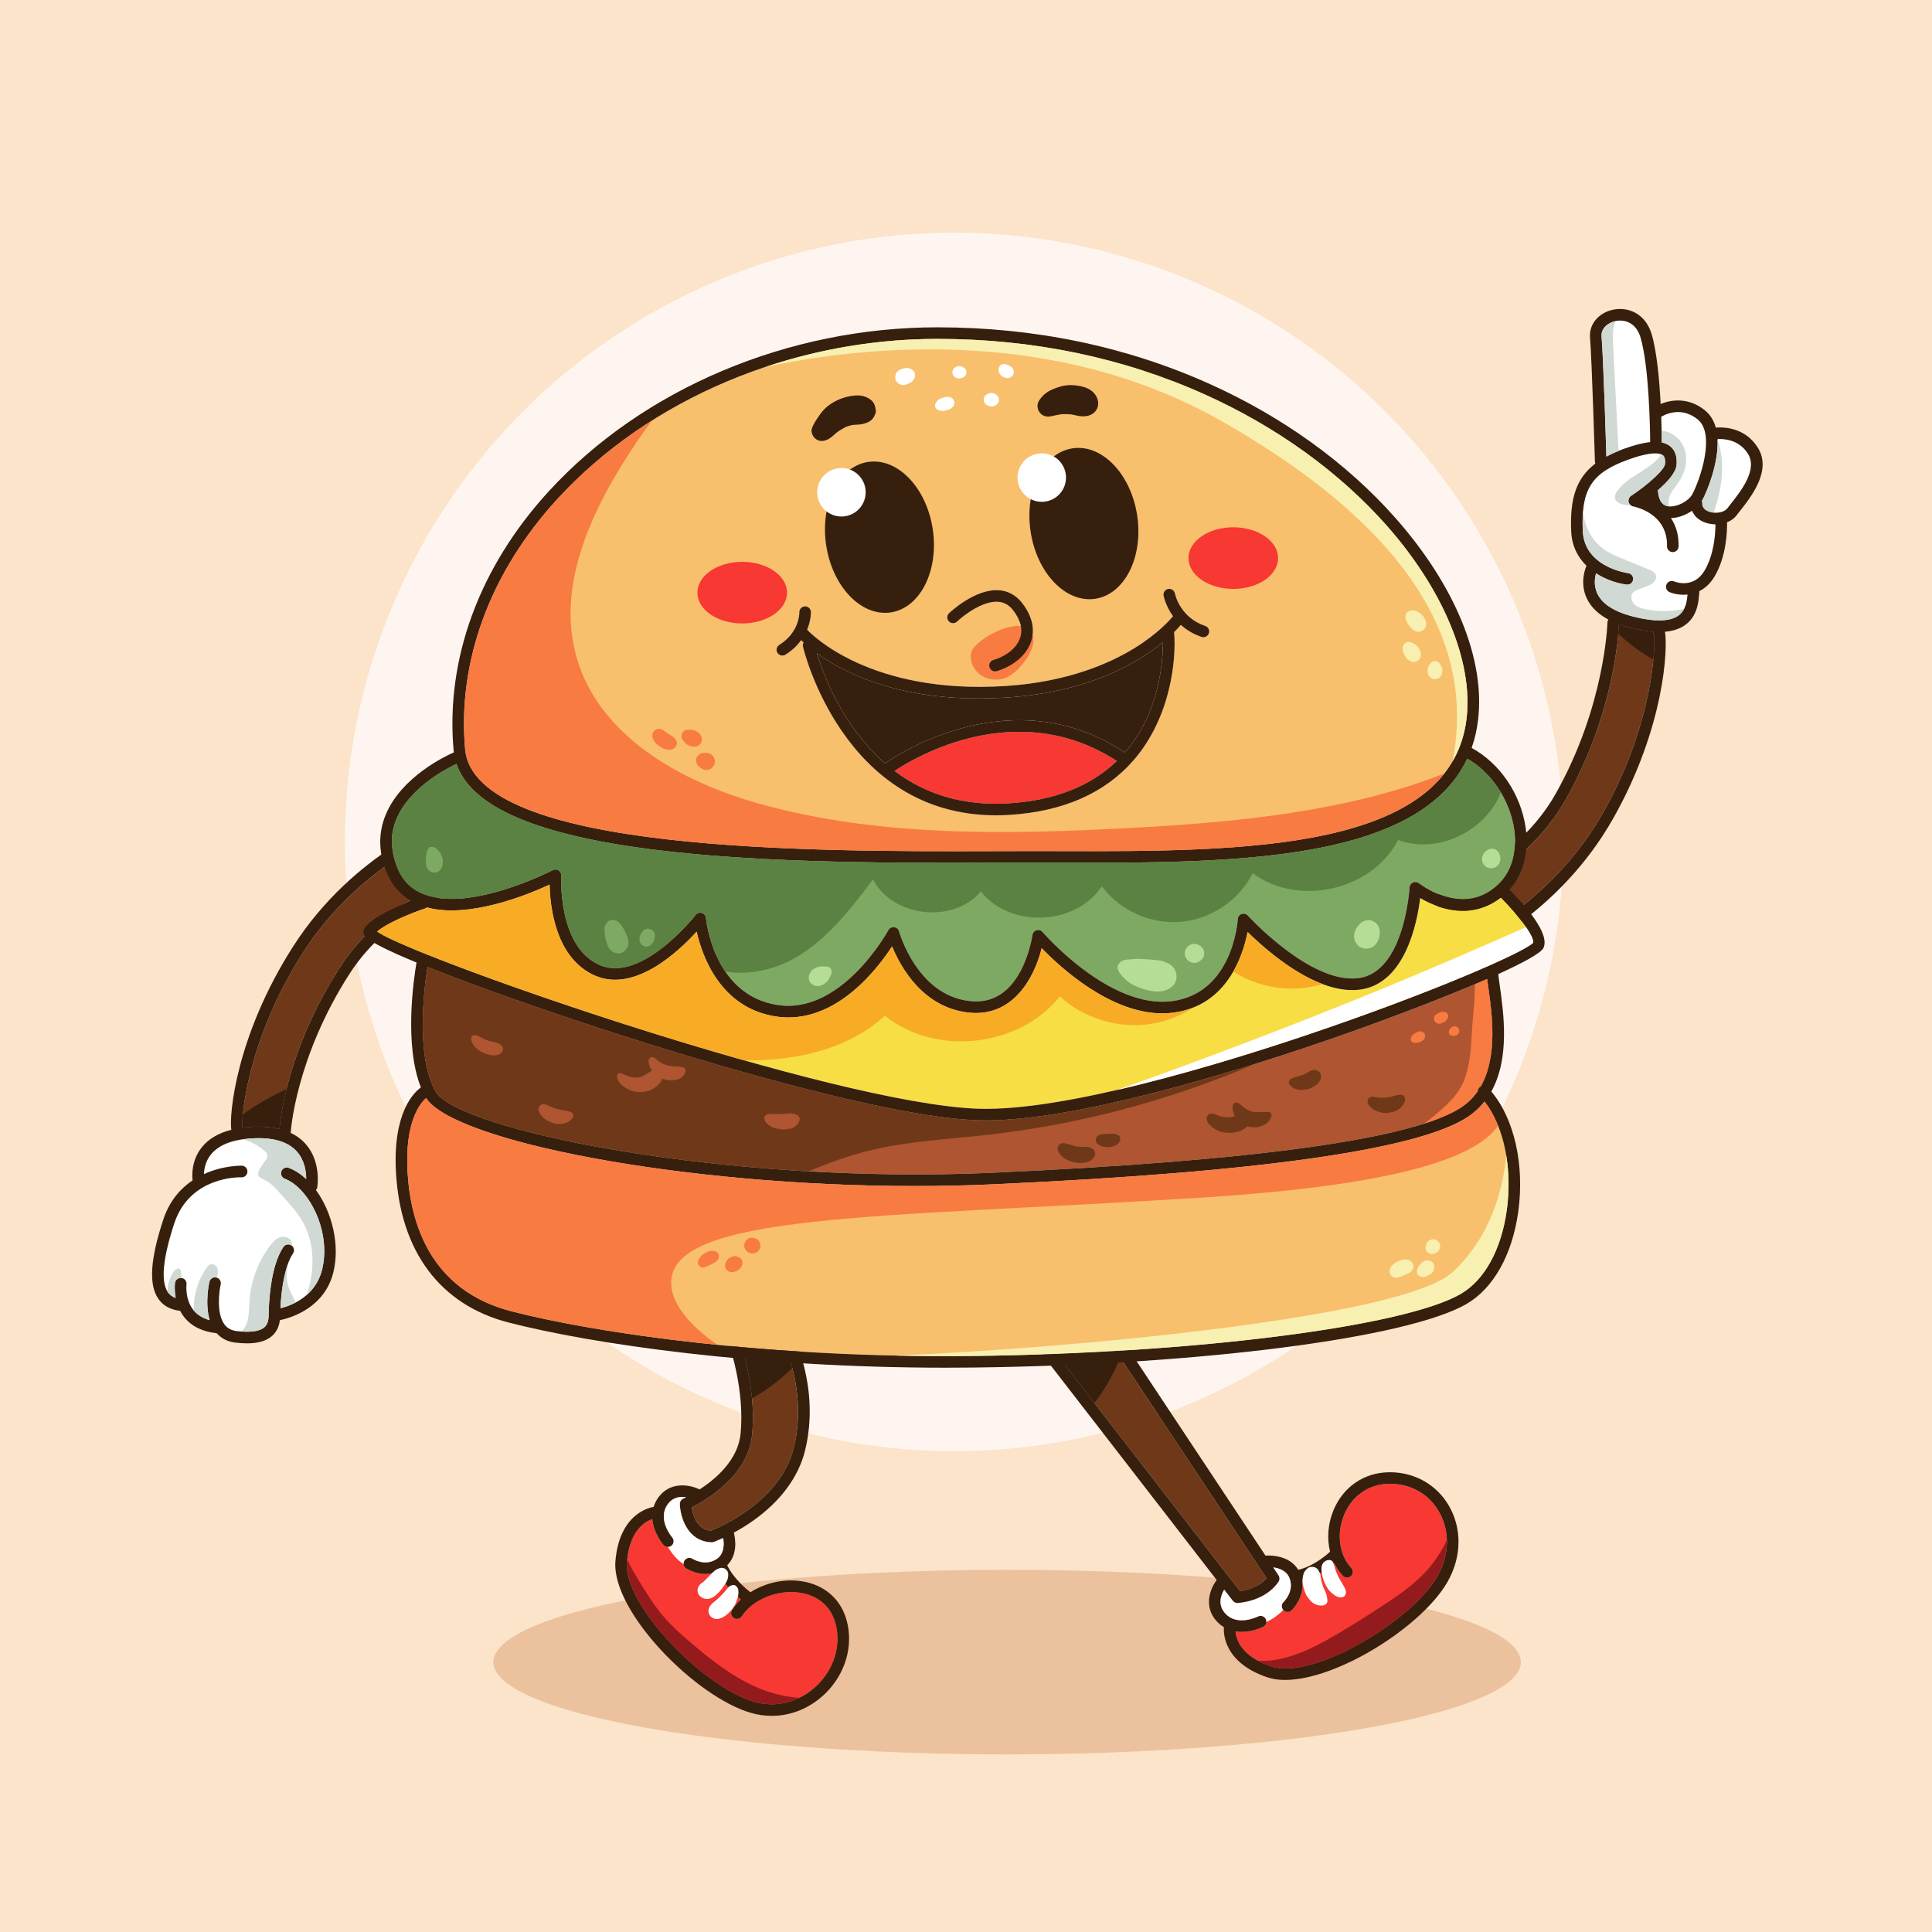 <?xml version="1.0" encoding="utf-8"?>
<!-- Generator: Adobe Illustrator 27.5.0, SVG Export Plug-In . SVG Version: 6.00 Build 0)  -->
<svg version="1.1" xmlns="http://www.w3.org/2000/svg" xmlns:xlink="http://www.w3.org/1999/xlink" x="0px" y="0px"
	 viewBox="0 0 500 500" style="enable-background:new 0 0 500 500;" xml:space="preserve">
<g id="BACKGROUND">
	<rect style="fill:#FBE4C9;" width="500" height="500"/>
	<circle style="fill:#FFF5F0;" cx="246.93" cy="217.886" r="157.662"/>
</g>
<g id="OBJECTS">
	<ellipse style="fill:#EBC29D;" cx="260.641" cy="430.152" rx="132.946" ry="23.891"/>
	<g>
		<g>
			<path style="fill:#F83832;" d="M359.722,384.014c-0.084,0-0.169,0.001-0.254,0.002c-5.168,0.078-9.488,3.03-11.556,7.897
				c-2.087,4.912-1.364,10.482,1.797,13.86c0.566,0.605,0.535,1.555-0.069,2.12c-0.606,0.567-1.555,0.535-2.12-0.069
				c-0.889-0.95-1.618-2.039-2.199-3.215c-1.534,1.279-4.676,3.572-8.342,4.496c0.671,4.394-2.578,7.519-2.734,7.665
				c-0.29,0.271-0.658,0.406-1.026,0.406c-0.399,0-0.799-0.159-1.094-0.474c-0.565-0.603-0.537-1.549,0.063-2.116
				c0.125-0.12,2.81-2.755,1.546-6.121c-0.74-1.971-2.719-2.616-4.198-2.817l1.361,2.053c0.338,0.509,0.333,1.172-0.012,1.676
				c-3.526,5.155-10.316,5.474-10.604,5.484c-0.02,0.001-0.038,0.001-0.058,0.001c-0.463,0-0.901-0.214-1.187-0.582l-2.22-2.869
				c-0.812,1.363-1.799,3.921,0.333,6.203c3.105,3.325,8.213,0.829,8.428,0.721c0.74-0.369,1.641-0.071,2.013,0.666
				c0.372,0.739,0.078,1.638-0.659,2.012c-0.175,0.088-2.664,1.321-5.63,1.321c-0.509,0-1.032-0.038-1.559-0.122
				c0.189,2.144,1.567,6.492,9.234,9.045c10.731,3.574,36.277-11.596,43.01-23.315c3.172-5.521,3.296-11.82,0.333-16.853
				C369.665,386.583,365.084,384.014,359.722,384.014z"/>
			<path style="fill:#6F3919;" d="M327.8,408.46l-43.541-65.665c-2.496,0.565-9.258,2.423-11.78,6.397l48.422,62.595
				C322.357,411.583,325.651,410.871,327.8,408.46z"/>
			<path style="fill:#371F0E;" d="M359.711,381.014c-0.096,0-0.192,0.001-0.288,0.002c-6.392,0.097-11.727,3.732-14.272,9.724
				c-1.508,3.549-1.777,7.404-0.93,10.84c-0.066,0.064-3.863,3.699-8.241,4.686c-2.465-4.132-8.134-3.708-8.474-3.677L286.2,340.292
				c-0.327-0.494-0.917-0.754-1.502-0.649c-0.495,0.084-12.172,2.145-15.365,9.065c-0.234,0.508-0.166,1.103,0.176,1.546
				l45.374,58.655c-1.695,2.245-3.537,6.885,0.076,10.754c0.563,0.603,1.163,1.069,1.779,1.444c-0.056,0.929,0,2.671,0.883,4.708
				c1.115,2.571,3.826,6.096,10.409,8.288c1.362,0.454,2.897,0.665,4.564,0.665c13.444-0.002,35.347-13.759,41.994-25.332
				c3.716-6.468,3.834-13.895,0.316-19.868C371.742,384.196,366.078,381.014,359.711,381.014z M284.259,342.795L327.8,408.46
				c-2.149,2.411-5.443,3.123-6.899,3.326l-48.422-62.595C275.001,345.217,281.763,343.36,284.259,342.795z M371.987,407.941
				c-6.732,11.72-32.278,26.89-43.01,23.315c-7.667-2.554-9.046-6.902-9.234-9.045c0.527,0.084,1.051,0.122,1.559,0.122
				c2.966,0,5.455-1.233,5.63-1.321c0.737-0.374,1.031-1.272,0.659-2.012c-0.372-0.737-1.272-1.035-2.013-0.666
				c-0.215,0.108-5.322,2.604-8.428-0.721c-2.132-2.282-1.145-4.84-0.333-6.203l2.22,2.869c0.285,0.368,0.724,0.582,1.187,0.582
				c0.02,0,0.038,0,0.058-0.001c0.287-0.011,7.077-0.329,10.604-5.484c0.345-0.504,0.35-1.167,0.012-1.676l-1.361-2.053
				c1.478,0.201,3.458,0.846,4.198,2.817c1.265,3.366-1.421,6.001-1.546,6.121c-0.6,0.567-0.628,1.514-0.063,2.116
				c0.295,0.314,0.694,0.474,1.094,0.474c0.368,0,0.736-0.135,1.026-0.406c0.156-0.146,3.405-3.271,2.734-7.665
				c3.667-0.924,6.808-3.217,8.342-4.496c0.58,1.176,1.309,2.265,2.199,3.215c0.565,0.604,1.514,0.637,2.12,0.069
				c0.604-0.565,0.636-1.515,0.069-2.12c-3.161-3.378-3.884-8.948-1.797-13.86c2.067-4.867,6.388-7.819,11.556-7.897
				c0.085-0.001,0.17-0.002,0.254-0.002c5.362,0,9.943,2.568,12.598,7.074C375.283,396.121,375.159,402.421,371.987,407.941z"/>
			<path style="fill:#371F0E;" d="M284.259,342.795c-2.496,0.565-9.258,2.423-11.78,6.397l10.722,13.86
				c0.562-0.68,1.092-1.379,1.583-2.087c2.081-3.003,3.791-6.257,5.118-9.66L284.259,342.795z"/>
			<path style="fill:#FFFFFF;" d="M332.111,416.68c-0.546-0.603-0.516-1.532,0.077-2.093c0.125-0.12,2.81-2.755,1.546-6.121
				c-0.74-1.971-2.719-2.616-4.198-2.817l1.361,2.053c0.338,0.509,0.333,1.172-0.012,1.676c-3.526,5.155-10.316,5.474-10.604,5.484
				c-0.02,0.001-0.038,0.001-0.058,0.001c-0.463,0-0.901-0.214-1.187-0.582l-2.22-2.869c-0.812,1.363-1.799,3.921,0.333,6.203
				c3.105,3.325,8.213,0.829,8.428,0.721c0.74-0.369,1.641-0.071,2.013,0.666c0.124,0.246,0.168,0.51,0.152,0.766
				C329.369,419.014,330.847,417.954,332.111,416.68z"/>
			<path style="fill:#931B1D;" d="M356.944,416.119c-4.466,2.896-8.961,5.755-13.612,8.344c-5.444,3.031-11.708,5.709-17.738,5.35
				c0.966,0.519,2.077,1.009,3.382,1.444c10.731,3.574,36.277-11.596,43.01-23.315c1.713-2.981,2.529-6.189,2.458-9.302
				c-1.423,2.939-3.223,5.679-5.456,8.1C365.53,410.491,361.225,413.342,356.944,416.119z"/>
			<path style="fill:#FFFFFF;" d="M343.323,412.842c-0.11-0.598-0.415-1.104-0.662-1.648c-0.152-0.379-0.302-0.759-0.465-1.135
				c0.083,0.196,0.165,0.391,0.248,0.587c-0.263-0.63-0.443-1.283-0.537-1.959c0.029,0.217,0.058,0.433,0.087,0.65
				c-0.066-0.533-0.146-1.056-0.247-1.582c-0.047-0.246-0.078-0.437-0.178-0.674c-0.099-0.236-0.215-0.419-0.33-0.64
				c-0.571-1.096-2.206-1.258-3.037-0.391c-0.209,0.217-0.416,0.426-0.582,0.683c-0.188,0.291-0.295,0.635-0.369,0.972
				c-0.118,0.538-0.209,1.084-0.146,1.633c0.106,0.922,0.265,1.805,0.619,2.665c0.132,0.322,0.247,0.676,0.433,0.974
				c0.138,0.221,0.314,0.427,0.473,0.632c0.275,0.356,0.557,0.719,0.894,1.02c0.779,0.698,2.164,1.095,3.177,0.784
				c0.488-0.15,0.82-0.582,0.832-1.093C343.546,413.801,343.416,413.346,343.323,412.842z"/>
			<g>
				<path style="fill:#FFFFFF;" d="M346.212,407.731c-0.011-0.025-0.019-0.043-0.029-0.064c0.004,0.01,0.009,0.019,0.013,0.029
					C346.202,407.707,346.207,407.72,346.212,407.731z"/>
				<path style="fill:#FFFFFF;" d="M347.47,409.983c-0.357-0.636-0.77-1.241-1.094-1.897c-0.056-0.114-0.107-0.237-0.164-0.354
					c0.041,0.098,0.076,0.192,0.01,0.027c-0.008-0.021-0.018-0.042-0.026-0.062c-0.014-0.027-0.023-0.058-0.038-0.083
					c0.006,0.01,0.016,0.034,0.026,0.054c-0.072-0.179-0.146-0.358-0.227-0.533c-0.034-0.074-0.069-0.147-0.104-0.221
					c-0.054-0.148-0.116-0.294-0.167-0.443c-0.113-0.328-0.187-0.665-0.285-0.996c-0.035-0.107-0.076-0.212-0.124-0.314
					c-0.016-0.039-0.027-0.063-0.038-0.091c0.115,0.232,0.024,0.001,0.004-0.06c-0.009-0.028-0.042-0.088-0.078-0.154
					c-0.01-0.297-0.12-0.582-0.339-0.801c-0.331-0.331-0.722-0.366-1.159-0.306c-0.545,0.074-1.124,0.494-1.38,0.957
					c-0.308,0.558-0.331,1.185-0.265,1.802c0.12,1.13,0.34,2.143,0.819,3.179c0.397,0.859,0.915,1.768,1.619,2.407
					c0.816,0.74,1.894,1.574,3.054,1.227c0.506-0.151,0.747-0.56,0.803-1.055C348.408,411.431,347.864,410.686,347.47,409.983z"/>
			</g>
		</g>
		<g>
			<path style="fill:#6F3919;" d="M183.965,396.141c2.29-0.904,18.108-7.614,21.486-21.549c3.227-13.313-1.658-25.044-2.949-27.805
				c-2.807-0.529-8.455-1.004-10.6,1.362c0.894,2.841,3.794,13.084,2.727,23.327c-1.106,10.621-12.164,16.917-15.604,18.63
				C179.286,391.946,180.275,395.814,183.965,396.141z"/>
			<path style="fill:#F83832;" d="M207.129,412.206c-5.79-0.931-12.3,1.689-15.15,6.08c-0.45,0.694-1.378,0.893-2.075,0.442
				c-0.695-0.451-0.893-1.38-0.442-2.075c0.636-0.98,1.41-1.882,2.287-2.7c-1.465-1.195-4.319-3.809-6.077-7.213
				c-1.064,0.441-2.108,0.612-3.074,0.612c-2.758,0-4.881-1.343-5.015-1.429c-0.695-0.45-0.895-1.379-0.444-2.074
				c0.449-0.695,1.374-0.895,2.068-0.448c0.146,0.092,3.351,2.064,6.314,0.026c1.982-1.362,1.88-3.926,1.625-5.39
				c-1.436,0.665-2.358,1.001-2.444,1.032c-0.163,0.058-0.334,0.088-0.507,0.088c-0.019,0-0.037,0-0.056-0.001
				c-6.27-0.232-8.111-6.585-8.209-9.912c-0.018-0.612,0.34-1.175,0.902-1.42c0.018-0.008,0.282-0.126,0.718-0.343
				c-1.529-0.239-3.541-0.042-4.902,2.054c-2.479,3.814,1.173,8.169,1.33,8.353c0.537,0.629,0.465,1.575-0.163,2.114
				c-0.283,0.243-0.631,0.362-0.978,0.362c-0.42,0-0.837-0.176-1.133-0.519c-0.149-0.173-2.588-3.052-2.895-6.688
				c-2.036,0.7-5.923,3.085-6.554,11.14c-0.884,11.275,19.986,32.418,32.983,36.132c5.749,1.644,11.838,0.02,16.288-4.343
				c4.361-4.274,6.171-10.336,4.723-15.819C214.666,414.268,209.856,412.641,207.129,412.206z"/>
			<path style="fill:#371F0E;" d="M207.603,409.243c-4.656-0.742-9.583,0.394-13.398,2.825c-0.855-0.65-4.27-3.4-6.012-6.983
				c2.781-2.752,2.133-6.83,1.727-8.442c1.519-0.824,3.252-1.861,5.052-3.138c7.096-5.034,11.728-11.329,13.396-18.206
				c3.955-16.315-3.211-29.965-3.518-30.538c-0.204-0.381-0.562-0.655-0.982-0.753c-1.173-0.273-11.551-2.503-14.915,3.107
				c-0.229,0.381-0.276,0.843-0.131,1.263c0.04,0.115,3.983,11.675,2.825,22.789c-0.703,6.741-6.47,11.629-10.597,14.306
				c-0.016-0.009-0.03-0.021-0.046-0.029c-2.42-1.21-7.806-2.254-10.868,2.458c-0.449,0.691-0.765,1.387-0.981,2.075
				c-0.917,0.171-2.59,0.646-4.349,1.989c-2.227,1.701-4.996,5.182-5.538,12.099c-1.017,12.969,20.726,35.129,35.15,39.251
				c1.755,0.501,3.535,0.746,5.3,0.746c5.076,0,10.031-2.027,13.912-5.831c5.13-5.028,7.246-12.204,5.523-18.728
				C217.677,413.921,213.468,410.181,207.603,409.243z M194.629,371.477c1.067-10.243-1.833-20.486-2.727-23.327
				c2.145-2.366,7.793-1.892,10.6-1.362c1.291,2.761,6.176,14.492,2.949,27.805c-3.378,13.935-19.197,20.645-21.486,21.549
				c-3.689-0.327-4.678-4.195-4.94-6.034C182.465,388.394,193.523,382.098,194.629,371.477z M211.528,436.087
				c-4.449,4.362-10.539,5.986-16.288,4.343c-12.997-3.714-33.868-24.856-32.983-36.132c0.632-8.055,4.518-10.441,6.554-11.14
				c0.308,3.637,2.746,6.515,2.895,6.688c0.296,0.343,0.713,0.519,1.133,0.519c0.346,0,0.694-0.119,0.978-0.362
				c0.627-0.539,0.699-1.485,0.163-2.114c-0.157-0.184-3.809-4.539-1.33-8.353c1.361-2.095,3.373-2.293,4.902-2.054
				c-0.436,0.217-0.699,0.335-0.718,0.343c-0.562,0.245-0.92,0.808-0.902,1.42c0.098,3.327,1.939,9.68,8.209,9.912
				c0.018,0.001,0.037,0.001,0.056,0.001c0.173,0,0.344-0.03,0.507-0.088c0.085-0.031,1.008-0.367,2.444-1.032
				c0.255,1.464,0.356,4.028-1.625,5.39c-2.964,2.037-6.168,0.065-6.314-0.026c-0.695-0.447-1.62-0.247-2.068,0.448
				c-0.45,0.695-0.251,1.624,0.444,2.074c0.133,0.086,2.257,1.429,5.015,1.429c0.966,0,2.01-0.171,3.074-0.612
				c1.759,3.404,4.613,6.017,6.077,7.213c-0.877,0.818-1.652,1.72-2.287,2.7c-0.451,0.695-0.253,1.624,0.442,2.075
				c0.697,0.45,1.624,0.252,2.075-0.442c2.85-4.392,9.36-7.011,15.15-6.08c2.727,0.436,7.537,2.063,9.122,8.063
				C217.699,425.752,215.89,431.813,211.528,436.087z"/>
			<path style="fill:#371F0E;" d="M202.502,346.788c-2.807-0.529-8.455-1.004-10.6,1.362c0.608,1.933,2.143,7.297,2.727,13.753
				c3.783-2.111,7.255-4.807,10.426-7.83C204.132,350.508,203.025,347.905,202.502,346.788z"/>
			<path style="fill:#FFFFFF;" d="M172.853,400.363c1.097,1.766,2.392,3.381,4.056,4.412c-0.023-0.315,0.046-0.639,0.231-0.924
				c0.449-0.695,1.374-0.895,2.068-0.448c0.146,0.092,3.351,2.064,6.314,0.026c1.982-1.362,1.88-3.926,1.625-5.39
				c-1.436,0.665-2.358,1.001-2.444,1.032c-0.163,0.058-0.334,0.088-0.507,0.088c-0.019,0-0.037,0-0.056-0.001
				c-6.27-0.232-8.111-6.585-8.209-9.912c-0.018-0.612,0.34-1.175,0.902-1.42c0.018-0.008,0.282-0.126,0.718-0.343
				c-1.529-0.239-3.541-0.042-4.902,2.054c-2.479,3.814,1.173,8.169,1.33,8.353c0.537,0.629,0.465,1.575-0.163,2.114
				C173.538,400.243,173.195,400.359,172.853,400.363z"/>
			<path style="fill:#931B1D;" d="M206.877,439.386c-3.63-0.211-7.259-1.127-10.613-2.534c-6.587-2.766-12.284-7.265-17.705-11.918
				c-2.385-2.047-4.744-4.144-6.792-6.529c-2.365-2.754-4.285-5.855-6.194-8.942c-1.158-1.872-2.334-3.836-3.24-5.868
				c-0.025,0.235-0.057,0.459-0.076,0.705c-0.884,11.275,19.986,32.418,32.983,36.132
				C199.171,441.554,203.261,441.148,206.877,439.386z"/>
			<path style="fill:#FFFFFF;" d="M187.621,405.979c-0.265-0.154-0.551-0.231-0.858-0.232c-0.262,0.001-0.506,0.069-0.738,0.182
				c-0.263,0.1-0.53,0.18-0.761,0.354c-0.279,0.21-0.577,0.399-0.816,0.655c-0.283,0.303-0.566,0.605-0.862,0.897
				c-0.287,0.284-0.571,0.564-0.848,0.857c-0.229,0.242-0.462,0.489-0.717,0.705c-0.156,0.114-0.312,0.226-0.467,0.346
				c0.158-0.122,0.316-0.244,0.475-0.367c-0.181,0.132-0.364,0.246-0.543,0.384c-0.261,0.202-0.432,0.401-0.612,0.694
				c-0.022,0.035-0.04,0.072-0.064,0.106c0.012-0.016,0.025-0.032,0.037-0.048c-0.021,0.031-0.046,0.06-0.065,0.093
				c-0.259,0.454-0.331,0.999-0.197,1.504c0.099,0.372,0.325,0.713,0.595,0.981c0.696,0.689,1.673,0.858,2.595,0.591
				c0.918-0.267,1.603-0.911,2.245-1.585c0.582-0.61,1.081-1.294,1.553-1.992c0.287-0.424,0.517-0.83,0.693-1.319
				c0.081-0.224,0.129-0.408,0.162-0.649c0.031-0.232,0.021-0.456,0.033-0.69C188.493,406.857,188.118,406.269,187.621,405.979z"/>
			<path style="fill:#FFFFFF;" d="M191.072,411.497c0-0.131-0.033-0.253-0.099-0.366c-0.059-0.18-0.159-0.336-0.3-0.467
				c0.003,0.005,0.006,0.009,0.009,0.014c-0.341-0.49-0.897-0.607-1.433-0.358c0,0-0.001,0-0.001,0
				c-0.228,0.063-0.44,0.159-0.628,0.343c-0.091,0.089-0.169,0.196-0.255,0.289c-0.229,0.248-0.439,0.497-0.641,0.768
				c0.075-0.098,0.018-0.025-0.035,0.042c-0.005,0.007-0.011,0.012-0.016,0.019c-0.002,0.003-0.006,0.009-0.009,0.012
				c-0.003,0.004-0.009,0.011-0.012,0.014c-0.077,0.094-0.156,0.187-0.237,0.278c-0.174,0.196-0.356,0.385-0.545,0.566
				c-0.374,0.358-0.706,0.756-1.094,1.102c-0.331,0.296-0.673,0.585-1.018,0.866c-0.18,0.125-0.36,0.251-0.504,0.404
				c-0.105,0.111-0.195,0.242-0.292,0.36c-0.308,0.373-0.52,0.731-0.585,1.223c-0.061,0.454-0.003,0.961,0.253,1.357
				c0.534,0.828,1.444,1.184,2.404,0.979c0.952-0.204,1.812-0.821,2.52-1.476c0.581-0.537,1.071-1.231,1.505-1.887
				c0.25-0.378,0.404-0.844,0.568-1.262c0.118-0.299,0.219-0.604,0.306-0.914c0.116-0.416,0.178-0.839,0.177-1.271
				C191.109,411.92,191.1,411.71,191.072,411.497z"/>
		</g>
		<g>
			<path style="fill:#FFFFFF;" d="M427.071,114.42c-0.028-3.388-0.28-19.53-2.49-27.047c-1.131-3.847-4.03-4.741-6.367-4.313
				c-1.989,0.372-3.91,1.873-3.73,4.021c0.452,5.426,1.088,25.858,1.245,31.08c1.313-0.704,2.767-1.354,4.41-1.956
				C422.902,115.194,425.181,114.613,427.071,114.42z"/>
			<path style="fill:#F8BF6D;" d="M426.349,129.02c-0.018,0.014-0.038,0.029-0.056,0.042c0.024,0.01,0.048,0.023,0.072,0.034
				C426.359,129.071,426.355,129.044,426.349,129.02z"/>
			<path style="fill:#FFFFFF;" d="M444.502,113.634c0.314,6.124-2.619,13.327-3.872,15.675c-0.051,0.095-0.127,0.188-0.185,0.282
				c0.077,0.196,0.117,0.409,0.104,0.633c-0.073,1.243,0.906,1.868,1.741,2.174c1.75,0.642,3.931,0.245,4.761-0.862
				c0.26-0.346,0.573-0.742,0.921-1.183c2.614-3.311,6.991-8.851,4.38-12.954C450.03,113.749,446.184,113.534,444.502,113.634z"/>
			<path style="fill:#6F3919;" d="M427.846,163.524c0-0.009,0.002-0.017,0.003-0.025c-1.728-0.128-3.647-0.456-5.771-0.987
				c-1.109-0.277-2.121-0.606-3.084-0.961c-0.134,3.197-1.449,23.437-13.709,45.233c-9.502,16.891-25.891,23.6-29.933,25.041
				c-0.303,2.249-0.751,8.621,3.064,12.554c4.375-2.058,24.27-12.335,36.575-34.232c13.083-23.285,13.435-43.428,13.054-45.874
				C427.918,164.051,427.846,163.796,427.846,163.524z"/>
			<path style="fill:#FFFFFF;" d="M441.258,135.214c-1.659-0.607-2.813-1.691-3.355-3.046c-1.595,1.102-3.568,1.865-5.472,1.898
				c1.257,1.909,2.065,4.331,1.987,7.351c-0.021,0.829-0.748,1.477-1.537,1.462c-0.828-0.021-1.482-0.71-1.462-1.538
				c0.219-8.528-8.38-10.22-8.745-10.288c-0.602-0.111-1.077-0.577-1.199-1.177c-0.122-0.6,0.131-1.213,0.641-1.55
				c4.152-2.746,8.678-6.724,8.796-8.271c0.133-1.721-0.406-2.129-0.584-2.264c-0.565-0.431-2.595-1.171-9.158,1.23
				c-9.353,3.422-12.049,7.733-11.539,18.452c0.445,9.36,11.603,10.834,11.717,10.848c0.822,0.101,1.407,0.85,1.307,1.672
				c-0.094,0.76-0.74,1.317-1.487,1.317c-0.061,0-0.122-0.004-0.185-0.011c-2.151-0.264-5.189-1.153-7.92-2.913
				c-0.309,1.075-0.664,3.156,0.338,5.248c1.306,2.724,4.47,4.73,9.406,5.965c5.51,1.377,9.41,1.274,11.589-0.309
				c1.848-1.342,2.186-3.59,2.332-5.425c-0.348,0.037-0.69,0.054-1.025,0.054c-1.438,0-2.723-0.308-3.616-0.68
				c-0.765-0.318-1.126-1.197-0.808-1.962c0.317-0.763,1.19-1.123,1.955-0.811c0.508,0.206,5.061,1.883,7.858-2.715
				c2.541-4.173,2.858-9.722,2.869-12.06C443.008,135.68,442.074,135.514,441.258,135.214z"/>
			<path style="fill:#FFFFFF;" d="M432.14,115.402c1.341,1.017,1.935,2.659,1.763,4.884c-0.155,2.026-2.416,4.486-4.829,6.563
				c0.131,2.394,0.931,3.793,2.4,4.139c2.224,0.524,5.554-1.297,6.51-3.091c1.949-3.655,6.078-15.511,1.396-19.342
				c-4.649-3.806-9.26-0.813-9.454-0.685c0,0-0.001,0.001-0.001,0.001c0.115,3.117,0.142,5.57,0.148,6.634
				C430.878,114.675,431.569,114.968,432.14,115.402z"/>
			<path style="fill:#371F0E;" d="M454.883,115.787c-3.277-5.148-8.68-5.297-10.84-5.126c-0.481-1.735-1.349-3.272-2.763-4.429
				c-4.206-3.441-8.751-2.845-11.502-1.668c-0.316-6.096-0.969-13.447-2.318-18.037c-1.589-5.399-6.061-7.113-9.797-6.416
				c-3.863,0.722-6.458,3.758-6.17,7.219c0.502,6.023,1.266,31.857,1.273,32.117c0.005,0.186,0.048,0.361,0.114,0.523
				c-4.922,3.741-6.656,9.045-6.246,17.647c0.182,3.835,1.793,6.697,3.949,8.799c-0.231,0.511-1.841,4.383,0.088,8.466
				c1.046,2.215,2.911,4.036,5.558,5.454c-0.132,0.216-0.216,0.465-0.222,0.738c-0.004,0.214-0.622,21.631-13.338,44.237
				c-10.061,17.886-28.905,23.887-29.095,23.945c-0.519,0.16-0.91,0.589-1.024,1.119c-0.097,0.45-2.284,11.095,4.605,16.924
				c0.275,0.232,0.62,0.355,0.969,0.355c0.193,0,0.389-0.037,0.574-0.114c0.996-0.412,24.563-10.398,38.908-35.927
				c13.244-23.568,14.043-43.953,13.289-48.119c2.125-0.181,3.875-0.768,5.262-1.775c3.194-2.32,3.464-6.187,3.609-8.265
				l0.015-0.214c0.006-0.085,0.001-0.167-0.007-0.249c1.414-0.702,2.773-1.86,3.88-3.678c3.162-5.193,3.346-11.876,3.308-14.138
				c0.97-0.382,1.843-0.98,2.489-1.841c0.246-0.329,0.544-0.706,0.874-1.124C453.231,128.534,458.639,121.69,454.883,115.787z
				 M429.925,107.87c0.194-0.128,4.805-3.121,9.454,0.685c4.683,3.831,0.554,15.687-1.396,19.342
				c-0.956,1.794-4.286,3.615-6.51,3.091c-1.469-0.346-2.269-1.745-2.4-4.139c2.413-2.078,4.673-4.537,4.829-6.563
				c0.172-2.225-0.422-3.867-1.763-4.884c-0.571-0.433-1.262-0.727-2.067-0.897c-0.007-1.063-0.034-3.516-0.148-6.634
				C429.924,107.871,429.925,107.871,429.925,107.87z M426.349,129.02c0.006,0.025,0.01,0.051,0.016,0.076
				c-0.024-0.011-0.048-0.023-0.072-0.034C426.311,129.048,426.331,129.033,426.349,129.02z M414.483,87.081
				c-0.18-2.148,1.741-3.649,3.73-4.021c2.337-0.428,5.236,0.467,6.367,4.313c2.211,7.517,2.462,23.659,2.49,27.047
				c-1.889,0.193-4.169,0.774-6.933,1.785c-1.643,0.601-3.096,1.252-4.41,1.956C415.57,112.939,414.934,92.507,414.483,87.081z
				 M414.991,210.145c-12.305,21.897-32.2,32.175-36.575,34.232c-3.815-3.933-3.367-10.305-3.064-12.554
				c4.042-1.441,20.431-8.15,29.933-25.041c12.26-21.796,13.575-42.036,13.709-45.233c0.963,0.355,1.975,0.684,3.084,0.961
				c2.124,0.531,4.043,0.859,5.771,0.987c0,0.009-0.003,0.017-0.003,0.025c0,0.273,0.072,0.527,0.199,0.747
				C428.426,166.717,428.074,186.86,414.991,210.145z M441.092,147.754c-2.798,4.598-7.351,2.921-7.858,2.715
				c-0.766-0.313-1.638,0.048-1.955,0.811c-0.318,0.765,0.043,1.643,0.808,1.962c0.894,0.372,2.179,0.68,3.616,0.68
				c0.334,0,0.677-0.017,1.025-0.054c-0.147,1.834-0.484,4.083-2.332,5.425c-2.179,1.583-6.079,1.686-11.589,0.309
				c-4.937-1.234-8.101-3.241-9.406-5.965c-1.002-2.092-0.646-4.173-0.338-5.248c2.731,1.76,5.769,2.649,7.92,2.913
				c0.063,0.007,0.124,0.011,0.185,0.011c0.747,0,1.394-0.558,1.487-1.317c0.101-0.822-0.484-1.571-1.307-1.672
				c-0.113-0.014-11.272-1.487-11.717-10.848c-0.51-10.719,2.186-15.03,11.539-18.452c6.563-2.401,8.593-1.661,9.158-1.23
				c0.178,0.135,0.717,0.543,0.584,2.264c-0.118,1.547-4.643,5.524-8.796,8.271c-0.51,0.337-0.763,0.95-0.641,1.55
				c0.122,0.6,0.598,1.065,1.199,1.177c0.365,0.068,8.964,1.76,8.745,10.288c-0.021,0.828,0.634,1.517,1.462,1.538
				c0.789,0.015,1.516-0.633,1.537-1.462c0.077-3.02-0.731-5.441-1.987-7.351c1.904-0.034,3.877-0.797,5.472-1.898
				c0.543,1.355,1.697,2.439,3.355,3.046c0.816,0.299,1.75,0.466,2.703,0.48C443.95,138.032,443.633,143.582,441.092,147.754z
				 M447.972,130.353c-0.348,0.44-0.661,0.837-0.921,1.183c-0.83,1.107-3.011,1.504-4.761,0.862
				c-0.835-0.306-1.814-0.931-1.741-2.174c0.013-0.224-0.027-0.437-0.104-0.633c0.058-0.094,0.134-0.187,0.185-0.282
				c1.253-2.348,4.186-9.551,3.872-15.675c1.681-0.1,5.528,0.116,7.849,3.765C454.963,121.502,450.586,127.042,447.972,130.353z"/>
			<path style="fill:#D0D9D3;" d="M417.471,89.542c-0.097-1.849-0.19-3.735,0.294-5.522c0.085-0.315,0.199-0.624,0.326-0.928
				c-1.944,0.41-3.784,1.886-3.608,3.99c0.452,5.426,1.088,25.858,1.245,31.08c0.971-0.52,2.019-1.01,3.162-1.474
				C418.417,107.639,417.944,98.591,417.471,89.542z"/>
			<path style="fill:#D0D9D3;" d="M430.028,111.484c0.029,1.361,0.04,2.419,0.044,3.021c0.806,0.17,1.496,0.464,2.067,0.897
				c1.341,1.017,1.935,2.659,1.763,4.884c-0.155,2.026-2.416,4.486-4.829,6.563c0.131,2.394,0.931,3.793,2.4,4.139
				c0.128,0.03,0.27,0.027,0.405,0.042c-0.074-0.674-0.089-1.344,0.057-2.008c0.359-1.631,1.6-2.893,2.537-4.275
				c1.702-2.51,2.454-5.792,1.436-8.648C435.022,113.61,432.614,111.642,430.028,111.484z"/>
			<path style="fill:#D0D9D3;" d="M440.63,129.309c-0.051,0.095-0.127,0.188-0.185,0.282c0.077,0.196,0.117,0.409,0.104,0.633
				c-0.073,1.243,0.906,1.868,1.741,2.174c0.393,0.144,0.808,0.229,1.225,0.271c0.676-2.033,1.258-4.092,1.652-6.198
				c0.788-4.216,0.777-8.666-0.661-12.696C444.768,119.869,441.873,126.979,440.63,129.309z"/>
			<path style="fill:#D0D9D3;" d="M420.994,130.71c0.376,0.039,0.755,0.072,1.132,0.107c-0.326-0.215-0.571-0.543-0.652-0.94
				c-0.122-0.6,0.131-1.213,0.641-1.55c4.152-2.746,8.678-6.724,8.796-8.271c0.133-1.721-0.406-2.129-0.584-2.264
				c-0.088-0.067-0.216-0.14-0.386-0.209c-2.685,4.09-8.579,5.416-11.413,9.526c-0.366,0.531-0.686,1.158-0.582,1.795
				C418.151,130.163,419.726,130.58,420.994,130.71z"/>
			<path style="fill:#D0D9D3;" d="M425.918,157.689c-1.111-0.229-2.265-0.576-3.036-1.408c-0.771-0.831-0.974-2.284-0.148-3.061
				c0.312-0.294,0.723-0.456,1.123-0.611c0.733-0.284,1.466-0.568,2.198-0.852c0.658-0.255,1.334-0.521,1.852-1.001
				c0.518-0.48,0.847-1.232,0.63-1.904c-0.25-0.773-1.086-1.168-1.838-1.475c-2.203-0.901-4.406-1.801-6.609-2.702
				c-1.601-0.655-3.214-1.315-4.651-2.276c-3.435-2.296-5.593-6.344-5.717-10.461c-0.166,1.634-0.192,3.463-0.093,5.537
				c0.445,9.36,11.603,10.834,11.717,10.848c0.822,0.101,1.407,0.85,1.307,1.672c-0.094,0.76-0.74,1.317-1.487,1.317
				c-0.061,0-0.122-0.004-0.185-0.011c-2.151-0.264-5.189-1.153-7.92-2.913c-0.309,1.075-0.664,3.156,0.338,5.248
				c1.306,2.724,4.47,4.73,9.406,5.965c5.51,1.377,9.41,1.274,11.589-0.309c0.668-0.486,1.135-1.092,1.47-1.752
				C432.608,158.292,429.193,158.366,425.918,157.689z"/>
			<path style="fill:#371F0E;" d="M428.045,164.271c-0.127-0.22-0.199-0.475-0.199-0.747c0-0.009,0.002-0.017,0.003-0.025
				c-1.728-0.128-3.647-0.456-5.771-0.987c-1.109-0.277-2.121-0.606-3.084-0.961c-0.02,0.469-0.066,1.315-0.168,2.47
				c2.74,2.573,5.779,4.824,9.055,6.667C428.203,167.262,428.157,164.992,428.045,164.271z"/>
		</g>
		<g>
			<path style="fill:#FFFFFF;" d="M54.554,298.814c-1.386,1.737-1.727,3.697-1.771,5.036c5.009-2.285,9.717-2.169,9.806-2.172
				c0.828,0.03,1.474,0.727,1.444,1.554c-0.031,0.828-0.722,1.498-1.553,1.444c-0.568-0.022-13.388-0.28-17.402,11.987
				c-2.948,9.009-3.505,14.974-1.655,17.728c0.48,0.716,1.175,1.205,2.052,1.524c-0.403-2.105-0.205-3.762-0.189-3.88
				c0.107-0.822,0.859-1.402,1.681-1.294c0.82,0.106,1.399,0.856,1.295,1.676c-0.005,0.038-0.441,3.832,1.773,6.607
				c1.003,1.257,2.426,2.135,4.237,2.632c-1.319-4.378-0.146-9.642-0.084-9.911c0.185-0.807,0.99-1.31,1.796-1.126
				c0.807,0.185,1.312,0.989,1.128,1.796c-0.429,1.884-1.104,7.392,0.89,10.228c0.746,1.061,1.803,1.66,3.229,1.834
				c3.484,0.424,5.968,0.086,7.182-0.977c0.743-0.651,1.097-1.643,1.113-3.12c0.032-2.871,0.4-12.631,3.816-17.673
				c0.464-0.686,1.397-0.866,2.083-0.401c0.686,0.465,0.865,1.397,0.4,2.083c-2.08,3.071-3.02,9.191-3.245,14.186
				c3.01-0.75,9.071-3.096,10.784-10.028c2.405-9.736-3.313-21.06-9.682-23.502c-0.773-0.296-1.16-1.164-0.863-1.938
				c0.296-0.772,1.162-1.163,1.938-0.863c1.609,0.617,3.118,1.611,4.49,2.883c-0.006-1.819-0.367-4.764-2.356-7.042
				c-2.172-2.486-5.816-3.673-10.826-3.516C60.537,294.741,56.664,296.169,54.554,298.814z"/>
			<path style="fill:#6F3919;" d="M78.406,246.532C64,269.023,62.488,289.112,62.727,291.575c0.041,0.082,0.065,0.172,0.091,0.262
				c1.003-0.13,2.041-0.229,3.153-0.264c2.355-0.071,4.462,0.135,6.333,0.595c0.316-3.615,2.483-21.264,15.598-41.719
				c10.46-16.315,27.21-22.067,31.327-23.272c0.432-2.229,1.247-8.563-2.335-12.709C112.409,216.269,91.953,225.381,78.406,246.532z
				"/>
			<path style="fill:#371F0E;" d="M116.796,211.293c-1.018,0.354-25.122,8.963-40.917,33.622
				c-14.829,23.152-16.62,43.763-16.016,47.473c-3.364,0.863-5.948,2.392-7.689,4.597c-2.613,3.309-2.493,7.075-2.331,8.493
				c-3.103,2.077-5.994,5.288-7.618,10.251c-3.342,10.212-3.753,16.673-1.294,20.334c1.23,1.832,3.149,2.896,5.689,3.185
				c0.289,0.55,0.629,1.095,1.045,1.62c1.885,2.38,4.714,3.779,8.404,4.163c1.205,1.368,2.814,2.185,4.798,2.426
				c1.105,0.134,2.127,0.202,3.069,0.202c2.875-0.001,5.001-0.63,6.452-1.9c1.147-1.005,1.815-2.355,2.042-4.089
				c3.202-0.691,11.605-3.344,13.843-12.402c1.755-7.101-0.338-15.576-4.503-21.274c0.156-0.192,0.282-0.411,0.327-0.672
				c0.046-0.266,1.083-6.562-2.929-11.183c-1.073-1.236-2.395-2.217-3.95-2.954c0.012-0.065,0.026-0.129,0.03-0.196
				c0.011-0.19,1.22-19.151,15.177-40.92c11.076-17.275,30.236-22.181,30.428-22.229c0.527-0.13,0.943-0.534,1.087-1.058
				c0.122-0.444,2.92-10.942-3.621-17.159C117.916,211.236,117.326,211.111,116.796,211.293z M79.246,305.129
				c-1.372-1.272-2.881-2.266-4.49-2.883c-0.776-0.3-1.642,0.091-1.938,0.863c-0.297,0.773,0.09,1.642,0.863,1.938
				c6.369,2.441,12.087,13.766,9.682,23.502c-1.713,6.932-7.774,9.278-10.784,10.028c0.226-4.995,1.166-11.115,3.245-14.186
				c0.465-0.685,0.286-1.618-0.4-2.083c-0.686-0.465-1.619-0.285-2.083,0.401c-3.415,5.042-3.784,14.802-3.816,17.673
				c-0.016,1.478-0.37,2.469-1.113,3.12c-1.214,1.063-3.698,1.4-7.182,0.977c-1.427-0.174-2.483-0.773-3.229-1.834
				c-1.995-2.837-1.319-8.345-0.89-10.228c0.184-0.807-0.321-1.611-1.128-1.796c-0.806-0.184-1.611,0.319-1.796,1.126
				c-0.062,0.27-1.235,5.534,0.084,9.911c-1.811-0.497-3.234-1.375-4.237-2.632c-2.215-2.775-1.778-6.569-1.773-6.607
				c0.104-0.819-0.475-1.569-1.295-1.676c-0.822-0.108-1.574,0.472-1.681,1.294c-0.015,0.117-0.214,1.774,0.189,3.88
				c-0.876-0.319-1.571-0.809-2.052-1.524c-1.851-2.755-1.293-8.72,1.655-17.728c4.015-12.268,16.834-12.01,17.402-11.987
				c0.831,0.054,1.522-0.616,1.553-1.444c0.03-0.827-0.616-1.523-1.444-1.554c-0.089,0.003-4.797-0.113-9.806,2.172
				c0.045-1.339,0.386-3.299,1.771-5.036c2.11-2.645,5.982-4.072,11.509-4.242c5.01-0.157,8.654,1.029,10.826,3.516
				C78.878,300.365,79.24,303.31,79.246,305.129z M119.23,227.177c-4.117,1.205-20.867,6.957-31.327,23.272
				c-13.115,20.455-15.281,38.104-15.598,41.719c-1.871-0.46-3.978-0.666-6.333-0.595c-1.112,0.034-2.15,0.134-3.153,0.264
				c-0.026-0.09-0.05-0.18-0.091-0.262c-0.239-2.463,1.273-22.552,15.679-45.043c13.547-21.151,34.003-30.264,38.489-32.064
				C120.476,218.613,119.662,224.947,119.23,227.177z"/>
			<path style="fill:#371F0E;" d="M74.146,281.854c-3.953,1.825-7.737,4.014-11.291,6.529c-0.156,1.626-0.174,2.726-0.129,3.193
				c0.041,0.082,0.065,0.172,0.091,0.262c1.003-0.13,2.041-0.229,3.153-0.264c2.355-0.071,4.462,0.135,6.333,0.595
				C72.431,290.727,72.854,287.048,74.146,281.854z"/>
			<path style="fill:#D0D9D3;" d="M79.371,335.142c1.738-1.52,3.262-3.637,3.992-6.593c2.405-9.736-3.313-21.06-9.682-23.502
				c-0.773-0.296-1.16-1.164-0.863-1.938c0.296-0.772,1.162-1.163,1.938-0.863c1.609,0.617,3.118,1.611,4.49,2.883
				c-0.006-1.819-0.367-4.764-2.356-7.042c-2.172-2.486-5.816-3.673-10.826-3.516c-1.134,0.035-2.181,0.136-3.175,0.277
				c2.081,0.604,4.036,1.642,5.658,3.08c0.311,0.276,0.628,0.599,0.681,1.011c0.052,0.405-0.165,0.791-0.375,1.142
				c-0.568,0.949-2.438,2.969-1.963,4.201c0.222,0.577,1.904,1.157,2.441,1.531c1.551,1.078,2.836,2.674,4.089,4.069
				c1.893,2.106,3.804,4.238,5.147,6.73c2.892,5.367,2.842,11.952,1.061,17.783C79.55,334.647,79.454,334.892,79.371,335.142z"/>
			<g>
				<path style="fill:#D0D9D3;" d="M74.415,332.07c-0.366-1.749-0.15-3.52,0.215-5.285c-1.257,3.287-1.874,7.881-2.051,11.792
					c1.057-0.264,2.492-0.731,3.98-1.517C75.729,335.432,74.788,333.849,74.415,332.07z"/>
				<path style="fill:#D0D9D3;" d="M56.342,328.526c-0.19-0.877-1.129-1.66-1.958-1.317c-0.369,0.153-0.629,0.485-0.86,0.811
					c-2.096,2.955-3.286,6.542-3.373,10.164c-0.007,0.291-0.021,0.598-0.072,0.889c1,1.229,2.405,2.094,4.191,2.584
					c-1.319-4.378-0.146-9.642-0.084-9.911c0.185-0.807,0.99-1.31,1.796-1.126c0.047,0.011,0.089,0.03,0.133,0.045
					C56.321,329.959,56.496,329.236,56.342,328.526z"/>
				<path style="fill:#D0D9D3;" d="M43.293,334.167c0.044,0.074,0.082,0.155,0.129,0.225c0.48,0.716,1.175,1.205,2.052,1.524
					c-0.403-2.105-0.205-3.762-0.189-3.88c0.101-0.778,0.781-1.331,1.551-1.298c0.173,0.008,0.103-2.028-0.183-2.257
					c-1.281-1.029-2.569,2.089-2.845,2.925C43.514,332.299,43.37,333.228,43.293,334.167z"/>
				<path style="fill:#D0D9D3;" d="M69.525,340.382c0.032-2.871,0.4-12.631,3.816-17.673c0.464-0.686,1.397-0.866,2.083-0.401
					c0.047,0.032,0.086,0.071,0.128,0.107c0.028-0.433-0.008-0.86-0.2-1.245c-0.507-1.017-1.909-1.314-2.975-0.919
					c-1.066,0.395-1.855,1.298-2.536,2.208c-3.049,4.074-4.896,9.036-5.252,14.112c-0.149,2.125-0.057,4.331-0.886,6.293
					c-0.271,0.64-0.691,1.236-1.193,1.739c2.815,0.201,4.843-0.174,5.902-1.101C69.156,342.851,69.509,341.859,69.525,340.382z"/>
			</g>
		</g>
		<path style="fill:#F83832;" d="M231.503,199.52c8.303,6.265,18.193,9.081,29.551,8.378c11.819-0.734,21.208-4.423,27.978-10.956
			C263.19,180.209,236.763,196.016,231.503,199.52z"/>
		<path style="fill:#371F0E;" d="M220.847,188.394c2.515,3.527,5.258,6.579,8.221,9.158c3.326-2.339,33.04-22.051,62.07-2.812
			c0.015-0.018,0.032-0.034,0.048-0.052c8.851-10.239,9.783-23.298,9.772-28.468c-6.415,5.288-19.234,12.96-40.621,14.315
			c-2.426,0.153-4.763,0.226-7.006,0.226c-22.105,0-35.444-6.984-41.942-11.708C212.555,172.871,215.403,180.76,220.847,188.394z"/>
		<path style="fill:#7DA962;" d="M143.069,225.195c0.479-0.249,1.057-0.22,1.51,0.072c0.454,0.294,0.714,0.81,0.681,1.35
			c-0.011,0.184-0.992,18.408,9.971,23.146c10.876,4.704,24.66-12.794,24.798-12.971c0.379-0.484,1.013-0.691,1.605-0.518
			c0.59,0.172,1.016,0.688,1.073,1.301c0.076,0.815,2.058,20.003,18.545,22.525c16.633,2.536,28.536-19.149,28.653-19.369
			c0.291-0.539,0.881-0.838,1.489-0.779c0.609,0.069,1.115,0.502,1.278,1.093c0.012,0.042,1.206,4.298,4.136,8.646
			c3.821,5.67,8.659,8.834,14.379,9.404c5.556,0.552,9.91-2.09,12.962-7.851c2.383-4.497,3.033-9.208,3.04-9.255
			c0.078-0.587,0.494-1.072,1.061-1.24c0.565-0.166,1.181,0.015,1.565,0.464c0.172,0.199,17.314,19.985,33.458,17.887
			c15.702-2.048,17.012-20.446,17.06-21.229c0.037-0.602,0.431-1.124,1-1.323c0.569-0.201,1.203-0.04,1.608,0.406
			c0.161,0.179,16.279,17.807,28.654,16.18c11.912-1.561,13.181-23.236,13.192-23.455c0.029-0.563,0.371-1.061,0.885-1.291
			c0.513-0.229,1.113-0.152,1.552,0.199c0.027,0.021,2.907,2.295,6.884,3.456c5.117,1.496,9.627,0.52,13.398-2.9
			c3.676-3.333,5.229-8.469,4.373-14.461c-1.084-7.592-5.909-14.799-12.161-18.328c-5.183,11.038-16.94,18.462-35.624,22.561
			c-20.331,4.461-46.284,4.401-69.188,4.349c-2.508-0.006-4.991-0.012-7.44-0.012c-3.126,0-6.467,0.011-9.98,0.021
			c-3.874,0.012-7.971,0.024-12.231,0.024c-23.244,0-51.39-0.377-75.179-3.296c-31.07-3.813-48.138-11.126-51.938-22.299
			c-2.837,1.339-12.218,6.268-15.544,14.289c-1.663,4.012-1.572,8.289,0.271,12.714c1.41,3.386,3.744,5.629,7.134,6.858
			C122.154,235.97,142.861,225.303,143.069,225.195z"/>
		<path style="fill:#F8BF6D;" d="M379.925,289.021c-12.711,8.502-54.155,14.387-123.183,17.49
			c-6.617,0.298-13.293,0.439-19.94,0.439c-60.442,0.002-119.324-11.625-126.521-22.761c-1.479,1.281-5.539,6.024-4.807,19.082
			c0.757,13.503,6.04,30.725,26.903,36.093c22.23,5.72,66.86,12.191,119.448,11.557c57.313-0.678,111.564-7.574,126.191-16.042
			c6.172-3.573,10.521-11.479,11.935-21.693c1.515-10.947-0.736-21.674-5.753-28.097
			C383.034,286.549,381.631,287.879,379.925,289.021z"/>
		<path style="fill:#F8BF6D;" d="M257.476,220.273c3.518-0.011,6.861-0.021,9.99-0.021c2.45,0,4.936,0.006,7.446,0.012
			c22.747,0.058,48.528,0.111,68.539-4.279c22.426-4.92,34.228-14.71,36.082-29.931c1.79-14.697-5.957-33.426-20.723-50.101
			c-12.23-13.81-28.453-25.505-46.915-33.821c-21.245-9.57-44.566-14.423-69.315-14.423c-37.802,0-74.58,15.515-98.38,41.502
			c-17.366,18.961-25.829,41.912-23.83,64.624C122.733,220.688,210.382,220.408,257.476,220.273z M245.611,158.699
			c0.274-0.263,6.771-6.406,12.957-5.946c2.424,0.186,4.454,1.331,6.036,3.399c3.19,4.172,2.986,7.664,2.252,9.859
			c-1.407,4.214-5.69,6.768-8.929,7.674c-0.135,0.038-0.271,0.056-0.405,0.056c-0.655,0-1.258-0.434-1.443-1.096
			c-0.224-0.798,0.242-1.626,1.04-1.849c2.532-0.709,5.856-2.636,6.892-5.736c0.733-2.191,0.13-4.575-1.79-7.086
			c-1.056-1.381-2.326-2.11-3.884-2.23c-4.023-0.313-9.055,3.591-10.65,5.121c-0.599,0.571-1.548,0.554-2.121-0.045
			C244.993,160.222,245.013,159.273,245.611,158.699z M201.674,166.895c5.26-3.312,5.196-8.216,5.191-8.424
			c-0.021-0.824,0.627-1.516,1.451-1.542c0.814-0.063,1.515,0.612,1.547,1.436c0.006,0.149,0.048,2.13-0.975,4.589
			c1.134,1.221,16.38,16.803,51.258,14.587c16.213-1.027,27.183-5.924,33.53-9.85c6.238-3.859,9.35-7.551,9.895-8.232
			c-1.897-2.622-2.405-5.102-2.44-5.283c-0.157-0.814,0.374-1.601,1.188-1.758c0.811-0.161,1.597,0.372,1.757,1.184
			c0.058,0.281,1.344,6.217,7.838,8.381c0.785,0.262,1.21,1.111,0.948,1.897c-0.209,0.628-0.795,1.025-1.423,1.025
			c-0.157,0-0.316-0.024-0.475-0.077c-2.26-0.753-4.001-1.878-5.36-3.113c-0.367,0.437-0.948,1.09-1.755,1.893
			c0.007,0.042,0.02,0.082,0.023,0.125c0.589,7.068-0.942,21.954-10.418,32.915c-7.419,8.583-18.257,13.375-32.215,14.242
			c-1.19,0.074-2.362,0.11-3.503,0.11c-39.592,0-49.829-43.19-49.93-43.64c-0.087-0.385-0.014-0.768,0.171-1.084
			c-0.239-0.221-0.452-0.423-0.63-0.599c-0.954,1.305-2.259,2.611-4.075,3.755c-0.248,0.156-0.525,0.23-0.798,0.23
			c-0.498,0-0.986-0.248-1.271-0.701C200.762,168.263,200.973,167.336,201.674,166.895z"/>
		<path style="fill:#AF5531;" d="M255.149,289.969c-0.705,0-1.393-0.011-2.068-0.033c-23.939-0.795-72.919-15.774-92.866-22.179
			c-14.898-4.783-35.382-11.824-49.57-17.499c-0.858,5.424-3.084,22.893,2.053,32.145c5.628,10.139,75.219,24.189,143.909,21.111
			c68.473-3.08,109.401-8.795,121.65-16.988c1.721-1.151,3.087-2.55,4.174-4.116c0.015-0.371,0.16-0.738,0.447-1.018
			c0.098-0.095,0.216-0.15,0.331-0.213c4.499-7.842,2.897-19.104,1.94-25.804c-0.103-0.722-0.198-1.391-0.279-2.007
			c-12.378,5.402-30.31,12.105-44.608,16.948C318.311,277.751,278.655,289.969,255.149,289.969z"/>
		<path style="fill:#F8DE45;" d="M388.429,232.275c-4.357,3.389-9.602,4.298-15.263,2.619c-2.297-0.683-4.245-1.669-5.623-2.487
			c-0.769,6.339-3.854,22.168-15.56,23.702c-11.144,1.465-24.058-9.931-29.107-14.911c-1.181,6.095-5.314,19.064-19.216,20.878
			c-0.954,0.125-1.91,0.184-2.861,0.184c-13.458,0.002-26.319-11.807-31.214-16.866c-1.849,7.53-7.321,17.819-18.697,16.687
			c-11.993-1.193-17.814-11.768-20.019-17.149c-3.749,5.762-13.484,18.382-26.827,18.384c-1.06,0-2.141-0.08-3.245-0.249
			c-14.39-2.201-19.086-15.648-20.508-21.956c-4.619,5.098-15.979,15.846-26.249,11.407c-10.314-4.458-11.695-17.931-11.808-23.578
			c-5.662,2.632-20.812,8.857-31.771,5.904c-0.153,0.139-0.335,0.251-0.545,0.319c-3.718,1.204-9.869,3.732-12.35,5.935
			c10.552,7.116,118.209,44.599,155.616,45.841c22.429,0.736,62.857-11.628,84.955-19.07c32.23-10.854,56.44-21.481,58.618-23.878
			C397.162,242.542,393.344,237.201,388.429,232.275z"/>
		<path style="fill:#371F0E;" d="M202.475,169.664c0.273,0,0.55-0.074,0.798-0.23c1.816-1.144,3.121-2.45,4.075-3.755
			c0.178,0.176,0.391,0.379,0.63,0.599c-0.185,0.316-0.258,0.699-0.171,1.084c0.102,0.449,10.338,43.64,49.93,43.64
			c1.141,0,2.313-0.036,3.503-0.11c13.958-0.867,24.796-5.659,32.215-14.242c9.476-10.961,11.007-25.847,10.418-32.915
			c-0.004-0.043-0.016-0.083-0.023-0.125c0.807-0.803,1.388-1.456,1.755-1.893c1.359,1.236,3.1,2.36,5.36,3.113
			c0.158,0.053,0.317,0.077,0.475,0.077c0.628,0,1.214-0.397,1.423-1.025c0.262-0.786-0.163-1.636-0.948-1.897
			c-6.494-2.164-7.78-8.1-7.838-8.381c-0.16-0.811-0.945-1.345-1.757-1.184c-0.814,0.157-1.345,0.944-1.188,1.758
			c0.035,0.181,0.543,2.66,2.44,5.283c-0.545,0.681-3.657,4.373-9.895,8.232c-6.348,3.926-17.317,8.822-33.53,9.85
			c-34.879,2.215-50.124-13.367-51.258-14.587c1.023-2.458,0.98-4.44,0.975-4.589c-0.032-0.824-0.733-1.499-1.547-1.436
			c-0.824,0.026-1.473,0.718-1.451,1.542c0.005,0.208,0.07,5.112-5.191,8.424c-0.701,0.441-0.912,1.368-0.47,2.068
			C201.489,169.416,201.976,169.664,202.475,169.664z M261.055,207.898c-11.359,0.703-21.248-2.113-29.551-8.378
			c5.26-3.504,31.687-19.311,57.53-2.578C282.262,203.475,272.874,207.163,261.055,207.898z M260.336,180.535
			c21.387-1.356,34.206-9.028,40.621-14.315c0.011,5.17-0.921,18.229-9.772,28.468c-0.016,0.018-0.032,0.034-0.048,0.052
			c-29.03-19.239-58.744,0.473-62.07,2.812c-2.962-2.58-5.706-5.631-8.221-9.158c-5.444-7.634-8.292-15.523-9.46-19.341
			c6.498,4.724,19.837,11.708,41.942,11.708C255.573,180.761,257.91,180.689,260.336,180.535z"/>
		<path style="fill:#371F0E;" d="M390.636,230.234c3.576-3.967,5.11-9.691,4.213-15.977c-1.248-8.745-6.698-16.749-13.989-20.694
			c0.793-2.247,1.346-4.627,1.653-7.147c1.92-15.769-5.899-34.887-21.455-52.452c-12.51-14.125-29.083-26.079-47.929-34.568
			c-21.636-9.746-45.371-14.688-70.548-14.688c-38.629,0-76.233,15.879-100.593,42.476c-17.941,19.589-26.679,43.353-24.606,66.914
			c0.018,0.206,0.052,0.408,0.078,0.612c-2.21,0.97-13.575,6.353-17.632,16.118c-1.985,4.78-1.896,9.837,0.267,15.03
			c1.353,3.248,3.491,5.7,6.352,7.341c-3.651,1.358-10.008,4.045-12.071,6.964c-0.376,0.531-0.419,1.212-0.116,1.822
			c0.69,1.389,5.947,3.988,13.529,7.115c-0.756,4.425-3.23,21.404,1.143,32.336c-1.716,1.207-7.329,6.384-6.453,22.002
			c1.149,20.5,11.502,34.29,29.15,38.831c21.4,5.506,63.344,11.692,113.147,11.692c2.343,0,4.707-0.014,7.083-0.042
			c58.709-0.694,112.397-7.611,127.66-16.446c6.977-4.039,11.862-12.742,13.402-23.878c1.68-12.136-1.052-24.133-6.974-31.108
			c4.861-8.66,3.181-20.46,2.171-27.536c-0.155-1.086-0.291-2.047-0.384-2.856c6.629-3.001,11.145-5.48,11.735-6.815
			C401.139,241.502,394.547,234.14,390.636,230.234z M144.2,129.21c23.801-25.987,60.579-41.502,98.38-41.502
			c24.749,0,48.07,4.853,69.315,14.423c18.462,8.316,34.685,20.012,46.915,33.821c14.766,16.675,22.513,35.403,20.723,50.101
			c-1.854,15.221-13.656,25.011-36.082,29.931c-20.011,4.391-45.792,4.337-68.539,4.279c-2.511-0.006-4.996-0.012-7.446-0.012
			c-3.129,0-6.473,0.011-9.99,0.021c-47.095,0.136-134.743,0.415-137.106-26.439C118.372,171.122,126.835,148.171,144.2,129.21z
			 M102.865,224.704c-1.843-4.425-1.934-8.702-0.271-12.714c3.325-8.021,12.707-12.95,15.544-14.289
			c3.8,11.174,20.868,18.487,51.938,22.299c23.789,2.919,51.935,3.296,75.179,3.296c4.26,0,8.356-0.013,12.231-0.024
			c3.514-0.011,6.854-0.021,9.98-0.021c2.448,0,4.932,0.006,7.44,0.012c22.904,0.053,48.857,0.112,69.188-4.349
			c18.683-4.099,30.441-11.523,35.624-22.561c6.251,3.529,11.077,10.736,12.161,18.328c0.855,5.992-0.697,11.128-4.373,14.461
			c-3.771,3.42-8.281,4.396-13.398,2.9c-3.977-1.161-6.856-3.434-6.884-3.456c-0.438-0.352-1.039-0.428-1.552-0.199
			c-0.514,0.23-0.855,0.729-0.885,1.291c-0.012,0.219-1.28,21.895-13.192,23.455c-12.375,1.627-28.493-16.001-28.654-16.18
			c-0.405-0.446-1.039-0.608-1.608-0.406c-0.569,0.199-0.963,0.722-1,1.323c-0.048,0.783-1.357,19.182-17.06,21.229
			c-16.144,2.099-33.286-17.688-33.458-17.887c-0.384-0.449-0.999-0.63-1.565-0.464c-0.567,0.168-0.983,0.653-1.061,1.24
			c-0.007,0.047-0.657,4.758-3.04,9.255c-3.053,5.761-7.407,8.402-12.962,7.851c-5.72-0.57-10.558-3.734-14.379-9.404
			c-2.93-4.349-4.124-8.604-4.136-8.646c-0.163-0.591-0.669-1.023-1.278-1.093c-0.608-0.059-1.198,0.24-1.489,0.779
			c-0.118,0.22-12.02,21.905-28.653,19.369c-16.488-2.522-18.469-21.71-18.545-22.525c-0.057-0.613-0.483-1.129-1.073-1.301
			c-0.591-0.174-1.226,0.033-1.605,0.518c-0.138,0.177-13.922,17.675-24.798,12.971c-10.962-4.738-9.982-22.963-9.971-23.146
			c0.033-0.539-0.227-1.056-0.681-1.35c-0.453-0.292-1.031-0.321-1.51-0.072c-0.208,0.108-20.915,10.775-33.069,6.368
			C106.609,230.333,104.275,228.09,102.865,224.704z M389.951,313.185c-1.413,10.214-5.763,18.12-11.935,21.693
			c-14.627,8.468-68.878,15.364-126.191,16.042c-52.587,0.635-97.218-5.837-119.448-11.557
			c-20.863-5.367-26.145-22.59-26.903-36.093c-0.732-13.058,3.328-17.801,4.807-19.082c7.197,11.136,66.079,22.763,126.521,22.761
			c6.647,0,13.323-0.141,19.94-0.439c69.027-3.103,110.472-8.988,123.183-17.49c1.706-1.141,3.11-2.472,4.273-3.933
			C389.215,291.511,391.466,302.238,389.951,313.185z M385.148,255.376c0.957,6.7,2.559,17.962-1.94,25.804
			c-0.114,0.063-0.233,0.117-0.331,0.213c-0.288,0.28-0.433,0.647-0.447,1.018c-1.087,1.565-2.453,2.965-4.174,4.116
			c-12.248,8.193-53.177,13.908-121.65,16.988c-68.69,3.078-138.281-10.973-143.909-21.111c-5.137-9.251-2.911-26.72-2.053-32.145
			c14.188,5.675,34.672,12.716,49.57,17.499c19.947,6.404,68.926,21.384,92.866,22.179c0.675,0.023,1.363,0.033,2.068,0.033
			c23.506,0,63.162-12.218,85.112-19.652c14.298-4.843,32.23-11.545,44.608-16.948C384.95,253.985,385.045,254.654,385.148,255.376z
			 M396.754,243.99c-2.178,2.396-26.388,13.023-58.618,23.878c-22.098,7.442-62.525,19.807-84.955,19.07
			c-37.406-1.242-145.064-38.725-155.616-45.841c2.481-2.203,8.632-4.731,12.35-5.935c0.21-0.068,0.392-0.18,0.545-0.319
			c10.959,2.954,26.109-3.271,31.771-5.904c0.113,5.647,1.494,19.12,11.808,23.578c10.27,4.438,21.63-6.31,26.249-11.407
			c1.422,6.309,6.118,19.755,20.508,21.956c1.104,0.169,2.185,0.249,3.245,0.249c13.343-0.002,23.079-12.622,26.827-18.384
			c2.205,5.381,8.026,15.956,20.019,17.149c11.376,1.132,16.849-9.157,18.697-16.687c4.895,5.06,17.756,16.868,31.214,16.866
			c0.951,0,1.907-0.059,2.861-0.184c13.902-1.814,18.035-14.783,19.216-20.878c5.05,4.98,17.964,16.376,29.107,14.911
			c11.705-1.534,14.791-17.363,15.56-23.702c1.378,0.818,3.326,1.805,5.623,2.487c5.66,1.68,10.906,0.77,15.263-2.619
			C393.344,237.201,397.162,242.542,396.754,243.99z"/>
		<g>
			<g>
				<g>
					
						<ellipse transform="matrix(0.989 -0.149 0.149 0.989 -18.143 35.352)" style="fill:#371F0E;" cx="227.522" cy="139.099" rx="13.944" ry="19.686"/>
				</g>
			</g>
			<g>
				<g>
					
						<ellipse transform="matrix(0.989 -0.149 0.149 0.989 -17.035 43.174)" style="fill:#371F0E;" cx="280.428" cy="135.597" rx="13.944" ry="19.685"/>
				</g>
			</g>
			<g>
				<g>
					<path style="fill:#FFFFFF;" d="M224.031,127.122c0.153,3.462-2.529,6.393-5.991,6.546c-3.462,0.153-6.393-2.529-6.546-5.991
						c-0.153-3.462,2.529-6.393,5.991-6.546C220.947,120.977,223.877,123.66,224.031,127.122z"/>
				</g>
			</g>
			<g>
				<g>
					<path style="fill:#FFFFFF;" d="M275.874,123.317c0.153,3.462-2.529,6.393-5.991,6.546c-3.462,0.153-6.393-2.529-6.546-5.991
						c-0.153-3.462,2.529-6.393,5.991-6.546C272.79,117.173,275.721,119.855,275.874,123.317z"/>
				</g>
			</g>
		</g>
		<g>
			<path style="fill:#371F0E;" d="M216.73,111.803c0.006-0.001,0.048-0.033,0.118-0.092c-0.021,0.015-0.048,0.034-0.063,0.045
				C216.766,111.771,216.749,111.788,216.73,111.803z"/>
			<path style="fill:#371F0E;" d="M226.674,106.336c-0.016-0.24-0.05-0.477-0.103-0.711c0.025,0.182,0.049,0.364,0.074,0.546
				c-0.095-0.696-0.16-1.154-0.486-1.771c-0.499-0.945-1.69-1.59-2.695-1.869c-1.257-0.349-2.796-0.17-4.04,0.113
				c-2.035,0.462-4.067,1.452-5.643,2.831c-0.779,0.681-1.408,1.559-1.995,2.403c-0.65,0.936-1.228,1.84-1.642,2.908
				c-0.38,0.981,0.191,2.213,0.956,2.804c0.921,0.712,1.939,0.643,2.963,0.208c0.906-0.384,1.626-1.145,2.378-1.77
				c0.09-0.075,0.19-0.149,0.288-0.225c-0.004,0,0.014-0.015,0.055-0.047c0.064-0.051,0.13-0.102,0.185-0.156
				c-0.047,0.046-0.085,0.079-0.122,0.111c0.03-0.022,0.045-0.034,0.089-0.065c0.299-0.206,0.612-0.38,0.925-0.563
				c0.284-0.165,0.557-0.342,0.849-0.494c0.035-0.018,0.109-0.062,0.189-0.108c0.072-0.027,0.143-0.056,0.215-0.082
				c0.544-0.195,1.104-0.328,1.671-0.432c0.926-0.071,1.906-0.07,2.771-0.308c1.036-0.285,2.06-0.771,2.603-1.76
				c0.081-0.148,0.149-0.303,0.203-0.463c0.237-0.567,0.221-0.523-0.046,0.132C226.535,107.192,226.674,106.777,226.674,106.336z"/>
		</g>
		<path style="fill:#371F0E;" d="M281.559,100.565c-1.237-0.577-2.417-0.775-3.78-0.877c-2.064-0.156-4.023,0.435-5.869,1.306
			c-0.888,0.419-1.659,0.998-2.295,1.748c-0.598,0.706-1.169,1.432-1.106,2.424c0.058,0.909,0.403,1.57,1.144,2.141
			c-0.903-0.696-0.07,0.004,0.217,0.152c0.684,0.351,1.368,0.446,2.129,0.279c0.364-0.08,0.723-0.165,1.092-0.219l-0.834,0.112
			c0.782-0.102,1.54-0.277,2.31-0.414c0.864-0.074,1.748-0.059,2.615,0.021c0.643,0.118,1.274,0.283,1.919,0.397
			c0.888,0.157,1.77,0.176,2.644-0.081c1.413-0.415,2.444-1.558,2.472-3.076C284.25,102.802,283.031,101.251,281.559,100.565z"/>
		<path style="fill:#F87B42;" d="M292.837,214.262c-32.148,1.705-64.912,2.408-95.949-6.146
			c-20.406-5.624-41.648-17.411-47.596-37.726c-5.636-19.251,4.301-39.454,15.537-56.071c1.247-1.845,2.535-3.68,3.883-5.465
			c-9.116,5.762-17.398,12.587-24.513,20.356c-17.366,18.961-25.829,41.912-23.83,64.624c2.363,26.854,90.011,26.574,137.106,26.439
			c3.518-0.011,6.861-0.021,9.99-0.021c2.45,0,4.936,0.006,7.446,0.012c22.747,0.058,48.528,0.111,68.539-4.279
			c14.501-3.181,24.555-8.403,30.354-15.809C348.802,210.031,320.075,212.818,292.837,214.262z"/>
		<path style="fill:#F87B42;" d="M387.708,291.357c-0.945-2.36-2.117-4.485-3.51-6.269c-1.164,1.461-2.567,2.791-4.273,3.933
			c-12.711,8.502-54.155,14.387-123.183,17.49c-6.617,0.298-13.293,0.439-19.94,0.439c-60.442,0.002-119.324-11.625-126.521-22.761
			c-1.479,1.281-5.539,6.024-4.807,19.082c0.757,13.503,6.04,30.725,26.903,36.093c11.997,3.087,30.525,6.39,53.3,8.68
			c-7.17-4.992-11.565-10.315-11.956-15.393c-1.45-18.846,53.637-17.396,137.235-22.711
			C365.293,306.484,382.47,298.742,387.708,291.357z"/>
		<path style="fill:#F8F0B0;" d="M311.896,102.131c-21.245-9.57-44.566-14.423-69.315-14.423c-15.307,0-30.445,2.545-44.623,7.298
			c24.878-5.345,74.537-11.03,118.636,14.235c55.161,31.602,64.202,62.692,59.343,87.786c1.905-3.284,3.105-6.937,3.596-10.975
			c1.79-14.697-5.957-33.426-20.723-50.101C346.581,122.143,330.358,110.448,311.896,102.131z"/>
		<path style="fill:#F8F0B0;" d="M375.869,329.268c-12.466,11.449-95.245,19.48-143.947,21.558
			c6.483,0.138,13.125,0.176,19.903,0.094c57.313-0.678,111.564-7.574,126.191-16.042c6.172-3.573,10.521-11.479,11.935-21.693
			c0.672-4.855,0.6-9.665-0.123-14.077C389.061,306.923,386.17,319.808,375.869,329.268z"/>
		<path style="fill:#F8F0B0;" d="M365.769,327.298c-0.067-0.238-0.187-0.445-0.361-0.62c-0.203-0.23-0.443-0.414-0.728-0.534
			c-0.401-0.169-0.85-0.242-1.282-0.184c-0.425,0.057-0.805,0.157-1.2,0.32c-0.286,0.118-0.574,0.235-0.853,0.37
			c-0.284,0.138-0.528,0.344-0.758,0.559c-0.114,0.107-0.224,0.217-0.331,0.332c-0.08,0.086-0.146,0.173-0.219,0.268
			c-0.161,0.208-0.147,0.198-0.25,0.44c-0.106,0.252-0.135,0.511-0.163,0.781c0.019,0.143,0.038,0.287,0.058,0.43
			c0.05,0.211,0.147,0.394,0.29,0.551c0.201,0.26,0.507,0.516,0.841,0.58c0.421,0.08,0.822,0.122,1.231-0.035
			c0.162-0.062,0.326-0.118,0.492-0.167c0.453-0.135,0.861-0.379,1.292-0.57c0.209-0.085,0.418-0.17,0.627-0.258
			c-0.154,0.065-0.308,0.13-0.462,0.195c0.047-0.019,0.093-0.038,0.14-0.057c0.163-0.064,0.325-0.132,0.486-0.204
			c0.129-0.1,0.258-0.199,0.388-0.3c0.067-0.054,0.135-0.109,0.2-0.165c0.302-0.262,0.414-0.63,0.563-0.984
			C365.836,327.796,365.836,327.547,365.769,327.298z"/>
		<path style="fill:#F8F0B0;" d="M371.144,327.413c-0.002-0.01-0.004-0.021-0.006-0.032c-0.049-0.205-0.143-0.383-0.282-0.536
			c-0.111-0.171-0.258-0.307-0.442-0.406c-0.13-0.061-0.262-0.117-0.397-0.166c-0.027-0.01-0.054-0.02-0.081-0.029
			c-0.375-0.12-0.758-0.038-1.13,0.039c-0.376,0.078-0.716,0.311-0.961,0.602c-0.065,0.078-0.131,0.155-0.197,0.233
			c-0.123,0.146-0.247,0.29-0.369,0.437c-0.228,0.274-0.376,0.454-0.467,0.81c-0.01,0.041-0.02,0.082-0.029,0.123
			c-0.02,0.082-0.039,0.163-0.059,0.245c-0.067,0.249-0.067,0.498,0,0.746c0.043,0.183,0.127,0.342,0.251,0.477
			c0.099,0.153,0.23,0.273,0.394,0.362c0.219,0.127,0.455,0.191,0.708,0.192c0.078-0.006,0.155-0.011,0.233-0.017
			c0.039-0.003,0.078-0.006,0.116-0.009c0.37-0.028,0.593-0.068,0.919-0.251c0.163-0.092,0.323-0.192,0.484-0.288l0.258-0.154
			c0.032-0.019,0.065-0.037,0.097-0.057c0.138-0.103,0.274-0.208,0.409-0.315c0.232-0.234,0.392-0.509,0.481-0.826
			c0.085-0.228,0.138-0.393,0.139-0.67C371.215,327.753,371.189,327.578,371.144,327.413z"/>
		<path style="fill:#F8F0B0;" d="M372.468,321.624c-0.299-0.41-0.247-0.359-0.658-0.658c-0.21-0.134-0.438-0.206-0.682-0.217
			c-0.244-0.055-0.488-0.044-0.732,0.033c-0.146,0.061-0.292,0.123-0.438,0.185c-0.276,0.163-0.495,0.383-0.658,0.658
			c-0.029,0.063-0.057,0.125-0.086,0.187c-0.015,0.032-0.029,0.064-0.044,0.096c-0.007,0.015-0.014,0.03-0.021,0.045
			c-0.002,0.004-0.004,0.008-0.005,0.012c-0.057,0.135-0.114,0.271-0.171,0.406c-0.02,0.151-0.04,0.301-0.061,0.452
			c0.016,0.152,0.036,0.304,0.061,0.455c0.011,0.033,0.025,0.066,0.037,0.098c0.006,0.016,0.012,0.032,0.018,0.048
			c0.004,0.009,0.007,0.018,0.01,0.027c0.021,0.055,0.044,0.11,0.069,0.164c0.032,0.114,0.09,0.213,0.173,0.297
			c0.06,0.101,0.141,0.182,0.242,0.242c0.13,0.119,0.283,0.2,0.458,0.241l0.095,0.037c0.016,0.006,0.032,0.013,0.048,0.019
			c0.008,0.003,0.016,0.006,0.024,0.009c0.277,0.099,0.436,0.068,0.69,0.034c0.226-0.01,0.437-0.077,0.632-0.202
			c0.008-0.004,0.015-0.007,0.023-0.01c0.015-0.007,0.03-0.014,0.045-0.021c0.03-0.014,0.061-0.028,0.091-0.042
			c0.06-0.028,0.121-0.056,0.181-0.083c0.214-0.115,0.385-0.272,0.515-0.472c0.162-0.177,0.272-0.385,0.328-0.624
			c0.022-0.163,0.044-0.325,0.065-0.488C372.717,322.219,372.634,321.91,372.468,321.624z"/>
		<path style="fill:#F87B42;" d="M186.063,324.937c-0.036-0.272-0.161-0.466-0.331-0.676c-0.145-0.179-0.333-0.308-0.546-0.398
			c-0.269-0.113-0.537-0.136-0.829-0.17c-0.229-0.026-0.481,0.036-0.705,0.097c-0.118,0.032-0.236,0.068-0.352,0.106
			c-0.35,0.117-0.676,0.272-0.986,0.469c-0.112,0.071-0.222,0.145-0.33,0.223c-0.146,0.105-0.312,0.208-0.424,0.349
			c-0.116,0.146-0.23,0.294-0.342,0.443c-0.155,0.206-0.296,0.421-0.424,0.645c-0.284,0.493-0.225,1.212,0.208,1.609
			c0.17,0.156,0.367,0.271,0.586,0.342c0.344,0.112,0.712,0.017,1.023-0.134c0.043-0.021,0.087-0.039,0.13-0.059
			c0.22-0.083,0.444-0.156,0.661-0.248c0.277-0.117,0.53-0.281,0.802-0.411c0.215-0.103,0.417-0.224,0.629-0.335
			c0.378-0.198,0.795-0.486,1.014-0.87c0.085-0.149,0.156-0.309,0.187-0.478C186.064,325.269,186.087,325.112,186.063,324.937z"/>
		<path style="fill:#F87B42;" d="M192.104,326.398c-0.05-0.21-0.147-0.394-0.29-0.55c-0.044-0.059-0.089-0.117-0.135-0.175
			c-0.111-0.086-0.222-0.172-0.334-0.258c-0.134-0.059-0.27-0.116-0.406-0.171c-0.043-0.017-0.086-0.033-0.129-0.049
			c-0.038-0.013-0.076-0.026-0.114-0.037c-0.09-0.023-0.181-0.036-0.275-0.04c-0.252-0.056-0.504-0.045-0.756,0.034
			c-0.024,0.009-0.047,0.019-0.071,0.028c-0.239,0.098-0.49,0.195-0.721,0.317c-0.027,0.015-0.055,0.029-0.082,0.044
			c-0.264,0.149-0.4,0.293-0.569,0.513c-0.092,0.119-0.157,0.197-0.218,0.32c-0.109,0.221-0.203,0.451-0.292,0.68
			c-0.082,0.306-0.082,0.612,0,0.918c0.082,0.293,0.23,0.546,0.444,0.762c0.435,0.435,1.085,0.607,1.679,0.444
			c0.086-0.024,0.173-0.044,0.261-0.061c0.043-0.008,0.087-0.013,0.129-0.021c0.01-0.002,0.019-0.004,0.029-0.006
			c0.154-0.065,0.308-0.13,0.462-0.195c0.049-0.026,0.11-0.075,0.17-0.123c0.053-0.037,0.105-0.076,0.16-0.11
			c0.022-0.014,0.044-0.027,0.066-0.04c0.144-0.084,0.276-0.186,0.397-0.304c0.099-0.128,0.197-0.256,0.296-0.384
			c0.021-0.041,0.038-0.085,0.058-0.126c0.019-0.04,0.04-0.079,0.061-0.119c0.004-0.007,0.008-0.014,0.011-0.021
			c0.12-0.189,0.186-0.394,0.196-0.613c0.02-0.076,0.03-0.152,0.029-0.229C192.143,326.685,192.123,326.541,192.104,326.398z"/>
		<path style="fill:#F87B42;" d="M196.76,322.107c-0.012-0.268-0.092-0.517-0.239-0.748c-0.105-0.136-0.21-0.271-0.315-0.407
			c-0.251-0.249-0.547-0.422-0.888-0.517c-0.016-0.003-0.031-0.009-0.046-0.013c-0.205-0.068-0.415-0.115-0.638-0.115
			c-0.18,0.024-0.36,0.048-0.54,0.073c-0.344,0.096-0.643,0.27-0.896,0.522c-0.198,0.184-0.338,0.402-0.42,0.654
			c-0.127,0.242-0.185,0.503-0.175,0.783c-0.011,0.28,0.048,0.54,0.175,0.783c0.082,0.252,0.222,0.47,0.42,0.654
			c0.253,0.252,0.552,0.426,0.896,0.522c0.013,0.005,0.026,0.009,0.04,0.012c0.179,0.04,0.559,0.077,0.569,0.078
			c0.027,0.003,0.053,0.004,0.081,0.001c0.277,0.01,0.535-0.047,0.775-0.173c0.249-0.081,0.465-0.22,0.647-0.416
			c0.105-0.136,0.21-0.271,0.315-0.407c0.147-0.231,0.227-0.48,0.239-0.748C196.808,322.464,196.808,322.285,196.76,322.107z"/>
		<path style="fill:#F87B42;" d="M174.712,191.192c-0.062-0.069-0.122-0.139-0.18-0.21c-0.152-0.186-0.355-0.323-0.56-0.447
			c-0.176-0.107-0.339-0.241-0.522-0.336c-0.327-0.17-0.638-0.362-0.936-0.579c-0.19-0.156-0.382-0.308-0.599-0.426
			c-0.183-0.099-0.36-0.208-0.531-0.325c-0.138-0.058-0.275-0.116-0.413-0.174c-0.23-0.072-0.459-0.082-0.689-0.031
			c-0.362,0.049-0.737,0.198-0.992,0.475c-0.203,0.221-0.352,0.477-0.444,0.762c-0.147,0.454-0.018,0.92,0.174,1.331
			c0.194,0.416,0.428,0.863,0.764,1.177c0.348,0.325,0.74,0.616,1.137,0.877c0.393,0.258,0.818,0.487,1.275,0.605
			c0.299,0.077,0.616,0.145,0.923,0.161c0.282,0.014,0.598-0.072,0.876-0.152c0.545-0.156,0.981-0.582,1.132-1.132
			C175.289,192.187,175.103,191.63,174.712,191.192z"/>
		<path style="fill:#F87B42;" d="M181.402,190.379c-0.018-0.042-0.034-0.074-0.058-0.113c-0.18-0.288-0.429-0.532-0.715-0.715
			c-0.079-0.05-0.161-0.097-0.241-0.145c-0.073-0.044-0.146-0.088-0.219-0.132c-0.036-0.022-0.072-0.045-0.11-0.066
			c-0.096-0.045-0.194-0.087-0.294-0.126c-0.093-0.058-0.192-0.096-0.297-0.114c-0.314-0.077-0.644-0.136-0.967-0.118
			c-0.171,0.01-0.342,0.022-0.514,0.028c-0.281,0.01-0.583,0.081-0.828,0.224c-0.111,0.086-0.221,0.171-0.332,0.257
			c-0.16,0.149-0.273,0.324-0.339,0.528c-0.074,0.128-0.112,0.266-0.112,0.414c-0.039,0.146-0.039,0.291,0,0.436
			c0,0.148,0.038,0.286,0.112,0.414c0.065,0.2,0.176,0.372,0.331,0.519c0.017,0.021,0.033,0.043,0.049,0.064
			c0.138,0.181,0.254,0.386,0.426,0.535c0.067,0.058,0.141,0.109,0.212,0.164c0.139,0.108,0.279,0.215,0.418,0.323
			c0.096,0.045,0.194,0.087,0.294,0.126c0.119,0.05,0.225,0.097,0.343,0.136c0.08,0.027,0.161,0.054,0.241,0.081
			c0.088,0.029,0.176,0.062,0.265,0.089c0.092,0.033,0.189,0.047,0.289,0.044c0.103,0.034,0.207,0.044,0.312,0.032l0.523-0.07
			c0.025-0.008,0.05-0.016,0.075-0.024c0.322-0.09,0.601-0.253,0.838-0.488c0.185-0.172,0.316-0.376,0.393-0.611
			c0.119-0.226,0.173-0.47,0.163-0.732C181.66,190.994,181.573,190.675,181.402,190.379z"/>
		<path style="fill:#F87B42;" d="M184.721,195.956c-0.115-0.148-0.23-0.297-0.344-0.445c-0.275-0.273-0.599-0.462-0.971-0.566
			c-0.049-0.018-0.099-0.024-0.15-0.033c-0.32-0.053-0.444-0.082-0.691-0.074l-0.274,0.009c-0.405,0.013-0.835,0.07-1.169,0.323
			c-0.055,0.041-0.109,0.082-0.163,0.123c-0.112,0.087-0.225,0.174-0.337,0.26c-0.162,0.151-0.277,0.329-0.344,0.536
			c-0.075,0.13-0.113,0.27-0.114,0.42c-0.049,0.221-0.04,0.443,0.03,0.664c0.125,0.44,0.291,0.883,0.665,1.178l0.217,0.172
			c0.174,0.137,0.333,0.3,0.53,0.402c0.202,0.105,0.412,0.2,0.63,0.266c0.293,0.092,0.585,0.105,0.878,0.04
			c0.293-0.013,0.566-0.101,0.818-0.261c0.257-0.138,0.463-0.328,0.618-0.567c0.195-0.213,0.326-0.462,0.394-0.749
			c0.026-0.195,0.052-0.39,0.079-0.585C185.02,196.67,184.92,196.3,184.721,195.956z"/>
		<path style="fill:#F8F0B0;" d="M369.01,160.833c-0.099-0.257-0.209-0.51-0.323-0.761c-0.158-0.348-0.371-0.65-0.654-0.915
			c-0.151-0.141-0.307-0.274-0.469-0.402c-0.146-0.117-0.294-0.231-0.444-0.343c-0.175-0.089-0.355-0.164-0.54-0.225
			c-0.043-0.015-0.086-0.031-0.129-0.046c-0.087-0.03-0.175-0.058-0.264-0.084c-0.453-0.133-0.9-0.094-1.342,0.038
			c-0.622,0.186-1.133,0.788-1.111,1.46c0.002,0.053,0.003,0.105,0.003,0.158c0,0.027-0.002,0.055-0.001,0.082
			c0.008,0.349,0.104,0.652,0.257,0.966c0.063,0.129,0.122,0.258,0.18,0.389c0.055,0.112,0.121,0.218,0.195,0.319
			c0.113,0.15,0.22,0.303,0.323,0.461c0.163,0.249,0.32,0.442,0.529,0.63c0.075,0.068,0.149,0.137,0.222,0.208
			c0.31,0.304,0.636,0.549,1.068,0.665c0.364,0.097,0.748,0.098,1.112-0.004c0.509-0.143,0.888-0.472,1.173-0.902
			C369.096,162.066,369.207,161.346,369.01,160.833z"/>
		<g>
			<path style="fill:#F8F0B0;" d="M363.158,167.145c0.002-0.004,0.004-0.008,0.006-0.013c0.001-0.002,0.001-0.005,0.002-0.007
				C363.164,167.132,363.161,167.138,363.158,167.145z"/>
			<path style="fill:#F8F0B0;" d="M367.717,169.21c-0.018-0.44-0.119-0.841-0.365-1.206c-0.213-0.317-0.413-0.653-0.712-0.896
				c-0.279-0.227-0.552-0.488-0.885-0.631c-0.088-0.037-0.176-0.075-0.264-0.113c-0.135-0.083-0.279-0.142-0.431-0.174
				c-0.142-0.019-0.284-0.038-0.426-0.057c-0.041,0.002-0.081,0.009-0.122,0.009c-0.318,0.002-0.615,0.113-0.864,0.306
				c-0.237,0.183-0.381,0.406-0.484,0.684c-0.092,0.221-0.143,0.444-0.134,0.688c0.003,0.084,0.013,0.169,0.021,0.253
				c0.033,0.39,0.096,0.694,0.231,1.046c0.074,0.194,0.149,0.418,0.243,0.584c0.104,0.184,0.249,0.34,0.378,0.507
				c0.074,0.095,0.148,0.191,0.222,0.286c0.316,0.408,0.825,0.605,1.307,0.758c0.321,0.086,0.643,0.086,0.964,0
				c0.236-0.056,0.441-0.164,0.616-0.325c0.197-0.128,0.353-0.297,0.467-0.508c0.164-0.283,0.246-0.588,0.247-0.915
				C367.726,169.406,367.721,169.307,367.717,169.21z"/>
			<path style="fill:#F8F0B0;" d="M363.127,167.219c0.01-0.025,0.021-0.05,0.031-0.075c-0.006,0.016-0.016,0.027-0.021,0.044
				C363.133,167.199,363.13,167.209,363.127,167.219z"/>
			<path style="fill:#F8F0B0;" d="M363.168,167.118c-0.001,0.002-0.001,0.004-0.002,0.007c0.036-0.086,0.072-0.171,0.108-0.257
				C363.239,166.952,363.204,167.035,363.168,167.118z"/>
		</g>
		<path style="fill:#F8F0B0;" d="M373.258,173.156c0-0.175-0.044-0.337-0.132-0.488c-0.021-0.096-0.06-0.182-0.117-0.259
			c-0.028-0.042-0.058-0.082-0.087-0.123c-0.058-0.082-0.108-0.169-0.16-0.255c-0.026-0.043-0.052-0.085-0.078-0.128
			c-0.012-0.019-0.023-0.038-0.035-0.057c-0.094-0.174-0.222-0.314-0.385-0.419c-0.055-0.044-0.11-0.087-0.167-0.128
			c-0.228-0.133-0.474-0.199-0.738-0.2c-0.264,0.001-0.51,0.067-0.739,0.2c-0.005,0.004-0.011,0.007-0.016,0.011
			c-0.174,0.094-0.314,0.222-0.419,0.385c-0.057,0.074-0.099,0.123-0.143,0.194c-0.026,0.043-0.052,0.086-0.078,0.128
			c-0.055,0.09-0.108,0.182-0.168,0.269c-0.029,0.041-0.059,0.081-0.087,0.123c-0.006,0.009-0.013,0.018-0.019,0.028
			c-0.065,0.154-0.13,0.308-0.195,0.462c-0.023,0.171-0.046,0.343-0.069,0.514c0.001,0.019,0.002,0.039,0.003,0.058
			c0.005,0.122,0.011,0.245,0.016,0.367c-0.01,0.264,0.045,0.51,0.165,0.738c0.077,0.237,0.209,0.443,0.396,0.616
			c0.173,0.187,0.379,0.319,0.616,0.396c0.228,0.12,0.474,0.175,0.738,0.165c0.17-0.023,0.339-0.046,0.509-0.068
			c0.324-0.091,0.606-0.255,0.845-0.493c0.1-0.129,0.2-0.258,0.299-0.388c0.173-0.299,0.26-0.621,0.261-0.966
			c0.005-0.116,0.01-0.232,0.015-0.348C373.295,173.367,373.28,173.317,373.258,173.156z"/>
		<path style="fill:#FFFFFF;" d="M236.816,96.991c0.007-0.194-0.033-0.374-0.121-0.542c-0.057-0.174-0.154-0.325-0.291-0.453
			c-0.046-0.046-0.1-0.078-0.151-0.116c-0.056-0.056-0.098-0.127-0.168-0.168c-0.104-0.08-0.138-0.119-0.228-0.164
			c-0.022-0.011-0.044-0.022-0.066-0.033c-0.007-0.004-0.015-0.007-0.022-0.011c-0.158-0.067-0.316-0.133-0.473-0.2
			c-0.099-0.014-0.198-0.027-0.297-0.04c-0.1-0.027-0.2-0.038-0.301-0.035c-0.024,0-0.048,0-0.071,0.001
			c-0.104,0-0.206,0.012-0.308,0.037c-0.105,0.003-0.208,0.019-0.309,0.046c-0.03,0.009-0.06,0.02-0.09,0.029
			c-0.245,0.08-0.489,0.16-0.734,0.24c-0.269,0.064-0.504,0.188-0.704,0.371c-0.225,0.146-0.403,0.34-0.533,0.581
			c-0.151,0.238-0.233,0.494-0.246,0.77c-0.062,0.275-0.049,0.55,0.037,0.826c0.07,0.165,0.139,0.33,0.209,0.495
			c0.184,0.311,0.432,0.559,0.743,0.743c0.165,0.07,0.33,0.139,0.494,0.209c0.367,0.098,0.734,0.098,1.101,0
			c0.248-0.093,0.495-0.186,0.743-0.279c0.107-0.04,0.209-0.085,0.316-0.13c0.094-0.037,0.187-0.077,0.279-0.119
			c0.138-0.107,0.276-0.214,0.415-0.32c0.045-0.035,0.089-0.07,0.131-0.109c0.206-0.191,0.27-0.316,0.365-0.519
			c0.071-0.153,0.171-0.34,0.202-0.474l0.065-0.484c0-0.007-0.003-0.015-0.003-0.022C236.803,97.076,236.816,97.035,236.816,96.991z
			"/>
		<path style="fill:#FFFFFF;" d="M246.263,102.962c-0.131-0.069-0.267-0.127-0.407-0.175c-0.137-0.018-0.273-0.037-0.41-0.055
			c-0.061-0.007-0.122-0.012-0.182-0.019c-0.25-0.026-0.511,0.016-0.75,0.087l-0.699,0.21c-0.229,0.069-0.462,0.137-0.669,0.262
			c-0.218,0.132-0.363,0.288-0.53,0.464c-0.143,0.151-0.294,0.298-0.404,0.477c-0.095,0.155-0.15,0.312-0.191,0.483
			c-0.09,0.371-0.008,0.796,0.281,1.064c0.201,0.186,0.399,0.333,0.667,0.421c0.102,0.033,0.208,0.054,0.313,0.079
			c0.163,0.038,0.316,0.068,0.484,0.091c0.324,0.043,0.631-0.007,0.942-0.1l0.699-0.21c0.183-0.055,0.343-0.104,0.523-0.206
			c0.158-0.089,0.293-0.213,0.434-0.327c0.177-0.144,0.318-0.283,0.437-0.495C247.18,104.335,246.995,103.339,246.263,102.962z"/>
		<path style="fill:#FFFFFF;" d="M249.431,95.125c-0.026-0.015-0.051-0.03-0.077-0.045c-0.016-0.01-0.032-0.019-0.048-0.028
			c-0.059-0.035-0.123-0.063-0.191-0.082c-0.064-0.029-0.128-0.056-0.193-0.081c-0.067-0.021-0.137-0.035-0.205-0.051
			c-0.032-0.008-0.064-0.016-0.097-0.023c-0.142-0.019-0.283-0.038-0.425-0.057l-0.425,0.057c-0.008,0.001-0.016,0.003-0.025,0.004
			c-0.127,0.053-0.254,0.107-0.381,0.161c-0.057,0.034-0.113,0.071-0.17,0.106c-0.444,0.278-0.729,0.74-0.729,1.271
			c0,0.531,0.285,0.993,0.729,1.271c0.053,0.033,0.106,0.068,0.16,0.1c0.061,0.039,0.128,0.068,0.2,0.086
			c0.063,0.045,0.13,0.072,0.203,0.082c0.075,0.011,0.15,0.021,0.225,0.03c0.142,0.038,0.283,0.038,0.425,0
			c0.114-0.015,0.204-0.027,0.309-0.052c0.064-0.015,0.13-0.028,0.193-0.046l0.023-0.009c0.121-0.051,0.242-0.102,0.362-0.153
			c0.016-0.009,0.032-0.019,0.048-0.028c0.029-0.017,0.058-0.034,0.086-0.051c0.434-0.254,0.706-0.728,0.706-1.231
			C250.137,95.853,249.864,95.379,249.431,95.125z"/>
		<path style="fill:#FFFFFF;" d="M258.303,102.61c-0.147-0.248-0.344-0.445-0.592-0.592c-0.113-0.076-0.295-0.132-0.421-0.184
			c-0.019-0.008-0.038-0.015-0.057-0.023c-0.038-0.015-0.075-0.032-0.114-0.046l-0.028-0.012c-0.155-0.021-0.311-0.042-0.466-0.063
			c-0.01,0-0.021-0.001-0.031-0.002c-0.155,0.021-0.311,0.042-0.466,0.063c-0.045,0.008-0.09,0.018-0.134,0.028
			c-0.117,0.024-0.18,0.053-0.308,0.107c-0.255,0.107-0.182,0.063-0.399,0.23c-0.127,0.075-0.228,0.176-0.303,0.303
			c-0.049,0.056-0.095,0.116-0.137,0.177c-0.026,0.037-0.051,0.075-0.076,0.113c-0.272,0.402-0.272,1.065,0,1.467
			c0.024,0.035,0.048,0.071,0.072,0.106c0.062,0.09,0.195,0.277,0.273,0.355c0.114,0.088,0.228,0.176,0.342,0.264
			c0.008,0.004,0.016,0.008,0.024,0.012l0.407,0.172c0.01,0.002,0.02,0.004,0.03,0.006c0.025,0.006,0.05,0.01,0.075,0.015
			c0.04,0.008,0.08,0.017,0.12,0.025c0.126,0.025,0.369,0.065,0.497,0.065c0.083-0.004,0.166-0.015,0.249-0.032
			c0.088,0.008,0.17-0.004,0.247-0.037c0.038-0.014,0.076-0.031,0.114-0.046l0.057-0.023c0.129-0.052,0.32-0.112,0.436-0.189
			c0.248-0.147,0.446-0.344,0.592-0.592c0.149-0.258,0.224-0.535,0.225-0.833C258.527,103.145,258.452,102.867,258.303,102.61z"/>
		<path style="fill:#FFFFFF;" d="M262.209,95.6c-0.087-0.208-0.122-0.316-0.33-0.507c-0.109-0.084-0.219-0.169-0.328-0.253
			c-0.008-0.003-0.016-0.007-0.024-0.01c-0.157-0.067-0.303-0.153-0.439-0.256c-0.007-0.005-0.013-0.011-0.02-0.015
			c-0.015-0.01-0.289-0.138-0.429-0.178c-0.033-0.009-0.066-0.017-0.099-0.026c-0.064-0.019-0.126-0.041-0.187-0.066
			c0.046,0.019,0.092,0.039,0.138,0.058c-0.117-0.067-0.243-0.102-0.378-0.102c-0.072-0.013-0.144-0.022-0.217-0.028
			c-0.045,0-0.091,0.008-0.137,0.014c-0.038,0.003-0.076,0.008-0.115,0.007c-0.206,0.001-0.398,0.053-0.576,0.156
			c-0.171,0.101-0.308,0.238-0.409,0.409c-0.063,0.131-0.12,0.267-0.169,0.404c-0.008,0.022-0.015,0.044-0.022,0.067
			c-0.003,0.008-0.005,0.017-0.007,0.025c-0.026,0.098-0.057,0.326-0.056,0.426c0.001,0.115,0.035,0.311,0.062,0.421
			c0.021,0.085,0.111,0.268,0.167,0.395c0.016,0.036,0.033,0.071,0.051,0.105c0.093,0.179,0.226,0.382,0.364,0.51
			c0.317,0.296,0.704,0.468,1.113,0.605c0.038,0.013,0.077,0.025,0.116,0.035c0.008,0.002,0.016,0.004,0.023,0.006
			c0.144,0.019,0.287,0.039,0.431,0.058c0.223,0.009,0.431-0.038,0.625-0.14c0.073-0.021,0.143-0.051,0.208-0.09
			c0.143-0.097,0.285-0.205,0.412-0.323c0.074-0.096,0.149-0.192,0.223-0.289c0.104-0.163,0.161-0.34,0.169-0.53
			c0.034-0.126,0.034-0.253,0-0.379C262.361,95.928,262.306,95.758,262.209,95.6z"/>
		<path style="fill:#F87B42;" d="M251.517,168.462c-0.233,0.537-0.306,1.133-0.281,1.718c0.084,1.971,1.3,3.822,3.007,4.812
			c1.707,0.99,3.841,1.145,5.724,0.557c3.537-1.104,10.203-9.167,6.268-12.676C262.89,159.891,252.931,165.212,251.517,168.462z"/>
		<path style="fill:#371F0E;" d="M247.687,160.865c1.596-1.53,6.628-5.434,10.65-5.121c1.558,0.12,2.828,0.85,3.884,2.23
			c1.92,2.511,2.522,4.895,1.79,7.086c-1.036,3.101-4.36,5.027-6.892,5.736c-0.798,0.223-1.264,1.051-1.04,1.849
			c0.185,0.662,0.788,1.096,1.443,1.096c0.134,0,0.271-0.018,0.405-0.056c3.239-0.906,7.521-3.46,8.929-7.674
			c0.734-2.195,0.938-5.688-2.252-9.859c-1.582-2.068-3.612-3.213-6.036-3.399c-6.186-0.46-12.683,5.684-12.957,5.946
			c-0.598,0.573-0.618,1.522-0.045,2.121C246.139,161.419,247.088,161.437,247.687,160.865z"/>
		<ellipse style="fill:#F83832;" cx="192.084" cy="153.376" rx="11.597" ry="7.973"/>
		<ellipse style="fill:#F83832;" cx="319.171" cy="144.436" rx="11.597" ry="7.973"/>
		<path style="fill:#6F3919;" d="M324.679,275.389c-22.073,6.891-50.881,14.58-69.53,14.58c-0.705,0-1.393-0.011-2.068-0.033
			c-23.939-0.795-72.919-15.774-92.866-22.179c-14.898-4.783-35.382-11.824-49.57-17.499c-0.858,5.424-3.084,22.893,2.053,32.145
			c4.315,7.772,46.218,17.843,96.489,20.734c5.155-2.125,10.383-4.032,15.796-5.367c9.779-2.411,19.91-2.901,29.921-4.001
			C278.9,291.135,302.491,284.897,324.679,275.389z"/>
		<path style="fill:#6F3919;" d="M283.066,297.564c-0.263-0.329-0.615-0.467-1-0.606c-0.626-0.226-1.306-0.135-1.956-0.163
			c-0.447-0.019-0.896-0.034-1.343-0.072c-0.548-0.099-1.067-0.261-1.605-0.414c-0.661-0.189-1.339-0.456-2.029-0.474
			c-0.958-0.026-1.581,0.929-1.375,1.805c0.189,0.805,0.852,1.493,1.493,1.981c0.549,0.417,1.157,0.68,1.808,0.91
			c0.659,0.233,1.334,0.343,2.026,0.431c0.706,0.09,1.412-0.018,2.105-0.171c0.884-0.195,1.753-0.765,2.112-1.616
			C283.544,298.599,283.455,298.051,283.066,297.564z"/>
		<path style="fill:#6F3919;" d="M289.421,293.84c-0.1-0.052-0.196-0.11-0.295-0.164c-0.335-0.184-0.649-0.229-1.018-0.253
			c-0.317-0.021-0.624-0.009-0.942-0.012c-0.306-0.002-0.608,0.046-0.915,0.059c-0.152,0.007-0.304,0.005-0.457,0.005
			c-0.291,0.001-0.576,0.064-0.864,0.106c0.023-0.003,0.047-0.006,0.07-0.009c-0.274,0.04-0.54,0.1-0.773,0.275
			c-0.271,0.204-0.524,0.435-0.604,0.785c-0.08,0.353-0.039,0.69,0.133,1.012c0.183,0.344,0.461,0.584,0.806,0.754
			c0.255,0.125,0.515,0.263,0.793,0.318c0.493,0.098,1.036,0.177,1.544,0.166c0.595-0.012,1.275-0.179,1.805-0.449
			c0.356-0.182,0.664-0.384,0.891-0.732c0.081-0.124,0.147-0.257,0.211-0.391C290.048,294.808,289.969,294.123,289.421,293.84z"/>
		<g>
			<path style="fill:#6F3919;" d="M320.311,288.621C320.48,288.552,320.517,288.476,320.311,288.621L320.311,288.621z"/>
			<path style="fill:#6F3919;" d="M323.661,288.806c-0.126-0.422-0.464-0.622-0.875-0.672c0.177,0.022,0.096,0.012-0.249-0.034
				c-0.071-0.005-0.141-0.006-0.212-0.006c-0.309,0-0.568,0.068-0.857,0.15c-0.263,0.075-0.521,0.116-0.774,0.223
				c-0.119,0.05-0.332,0.11-0.445,0.195c0.029-0.022,0.039-0.026,0.062-0.042c-0.013,0.005-0.02,0.01-0.034,0.015
				c-0.409,0.141-0.836,0.255-1.254,0.368c-0.199,0.054-0.408,0.08-0.607,0.133c-0.09,0.008-0.181,0.017-0.272,0.022
				c-0.2,0.011-0.4,0.013-0.6,0.007c-0.117-0.003-0.234-0.01-0.351-0.02c-0.237-0.095-0.608-0.121-0.862-0.138
				c-0.015-0.002-0.03-0.004-0.042-0.006c-0.117-0.022-0.233-0.046-0.348-0.075c-0.19-0.046-0.377-0.102-0.561-0.166
				c-0.055-0.019-0.109-0.039-0.163-0.06c-0.022-0.008-0.033-0.013-0.043-0.017c-0.033-0.02-0.067-0.042-0.092-0.054
				c-0.556-0.284-1.041-0.453-1.669-0.44c-0.628,0.012-1.043,0.493-1.094,1.094c-0.115,1.373,1.153,2.353,2.214,2.982
				c1.109,0.658,2.387,0.918,3.67,0.913c1.28-0.004,2.559-0.259,3.656-0.937C323.003,291.537,324.088,290.237,323.661,288.806z"/>
		</g>
		<g>
			<path style="fill:#6F3919;" d="M328.168,287.75c-0.365,0.041-0.726-0.006-1.087,0.019c-0.404,0.028-0.811,0.061-1.216,0.065
				c-0.388,0.004-0.785-0.018-1.172-0.042c0.018,0.007,0.035,0.014,0.049,0.024c-0.022-0.016-0.064-0.02-0.101-0.027
				c-0.135-0.009-0.16-0.019-0.134-0.022c-0.027-0.002-0.059-0.004-0.077-0.008c-0.208-0.044-0.413-0.102-0.614-0.172
				c-0.173-0.061-0.343-0.128-0.518-0.182c-0.005-0.002-0.006-0.002-0.011-0.004c-0.062-0.03-0.124-0.061-0.187-0.091
				c-0.365-0.173-0.71-0.353-1.045-0.579c-0.072-0.069-0.152-0.135-0.227-0.2c-0.129-0.112-0.265-0.214-0.401-0.318
				c-0.012-0.009-0.015-0.011-0.025-0.018c-0.013-0.012-0.021-0.02-0.041-0.039c-0.339-0.311-0.67-0.661-1.123-0.794
				c-0.408-0.12-0.796,0.087-1.023,0.416c-0.359,0.521-0.229,1.247-0.114,1.822c0.104,0.519,0.343,1.005,0.632,1.446
				c0.727,1.112,1.731,2.008,3.015,2.41c1.168,0.365,2.517,0.438,3.67-0.003c0.665-0.255,1.23-0.562,1.754-1.053
				c0.422-0.396,0.665-0.981,0.863-1.513C329.224,288.378,328.722,287.687,328.168,287.75z"/>
			<path style="fill:#6F3919;" d="M324.657,287.79c0.012,0.001,0.024,0,0.036,0.001c-0.069-0.025-0.158-0.029-0.187-0.025
				c0.047,0.004,0.086,0.014,0.134,0.022C324.646,287.79,324.649,287.79,324.657,287.79z"/>
		</g>
		<path style="fill:#6F3919;" d="M340.23,276.888c-1.016-0.031-1.788,0.742-2.667,1.126c0.158-0.066,0.315-0.133,0.473-0.199
			c-0.227,0.095-0.452,0.192-0.678,0.289c-0.492,0.204-1.01,0.292-1.507,0.471c-0.51,0.184-1.058,0.237-1.495,0.54
			c-0.022,0.005-0.043,0.014-0.065,0.019c-0.718,0.165-0.98,1.167-0.44,1.665c0.034,0.031,0.066,0.063,0.1,0.093
			c0.201,0.344,0.493,0.576,0.898,0.747c0.301,0.127,0.603,0.245,0.919,0.33c0.816,0.218,1.658,0.112,2.475-0.052
			c0.675-0.136,1.321-0.438,1.896-0.816c0.344-0.227,0.704-0.471,0.997-0.761c0.43-0.427,0.777-1.194,0.753-1.79
			C341.852,277.63,341.16,276.916,340.23,276.888z"/>
		<g>
			<path style="fill:#6F3919;" d="M363.603,284.224c-0.061-0.486-0.354-0.86-0.879-0.879c-0.42-0.015-0.768-0.01-1.183,0.107
				c-0.16,0.045-0.322,0.075-0.485,0.111c-0.027,0.006-0.032,0.008-0.046,0.012c-0.006,0.001-0.007,0.001-0.014,0.002
				c-0.167,0.022-0.286,0.049-0.439,0.099c-0.368,0.119-0.746,0.178-1.12,0.269c-0.155,0.038-0.31,0.067-0.465,0.099
				c-0.068,0.005-0.135,0.012-0.203,0.016c-0.367,0.021-0.738,0.027-1.105,0.038c-0.173,0.005-0.346,0.003-0.518-0.008
				c-0.047-0.003-0.105-0.012-0.163-0.02c0.102,0.014,0.172,0.035-0.033,0.002c-0.016-0.002-0.031-0.004-0.047-0.006
				c-0.021-0.001-0.045-0.005-0.064-0.003c0.013-0.001,0.032,0.001,0.048,0.001c-0.182-0.029-0.365-0.057-0.547-0.076
				c-0.04-0.004-0.182-0.028-0.254-0.026c-0.073-0.014-0.146-0.027-0.218-0.044c-0.333-0.077-0.65-0.15-0.995-0.072
				c-0.391,0.089-0.836,0.454-0.91,0.851c-0.078,0.423-0.053,0.794,0.176,1.165c0.143,0.232,0.359,0.456,0.554,0.65
				c0.338,0.335,0.716,0.646,1.148,0.847c1.003,0.465,2.02,0.771,3.138,0.67c1.107-0.1,2.122-0.351,3.056-0.977
				c0.521-0.35,0.901-0.816,1.239-1.343C363.572,285.241,363.671,284.764,363.603,284.224z"/>
			<path style="fill:#6F3919;" d="M356.983,284.069c-0.033-0.004-0.063-0.006-0.095-0.006c0.005,0.001,0.01,0.001,0.015,0.002
				C356.929,284.066,356.954,284.065,356.983,284.069z"/>
		</g>
		<path style="fill:#AF5531;" d="M171.42,277.725c-0.199-0.589-0.719-1.047-1.366-1.04c-0.678,0.008-1.195,0.337-1.766,0.646
			c-0.225,0.122-0.353,0.201-0.549,0.353c-0.016,0.01-0.035,0.022-0.076,0.049c-0.213,0.135-0.423,0.269-0.646,0.386
			c-0.222,0.117-0.439,0.243-0.663,0.356c-0.053,0.027-0.107,0.052-0.161,0.077c-0.078,0.027-0.175,0.06-0.189,0.064
			c-0.239,0.079-0.481,0.134-0.726,0.19c-0.026,0.006-0.034,0.008-0.052,0.013c-0.013,0-0.017,0-0.033,0.001
			c-0.129,0.007-0.258,0.015-0.387,0.023c-0.256,0.015-0.51,0.029-0.767,0.019c-0.097-0.004-0.193-0.012-0.29-0.02
			c-0.04-0.005-0.111-0.014-0.174-0.026c-0.251-0.049-0.499-0.113-0.742-0.192c-0.104-0.034-0.207-0.071-0.309-0.111
			c-0.02-0.012-0.16-0.077-0.196-0.094c-0.472-0.22-0.984-0.371-1.471-0.558c-0.21-0.081-0.803-0.231-0.97,0.049
			c-0.604,1.01,0.396,2.394,1.173,3.02c1.142,0.918,2.503,1.561,3.977,1.68c1.339,0.108,2.922-0.191,4.078-0.898
			C170.364,280.949,171.976,279.371,171.42,277.725z"/>
		<g>
			<path style="fill:#AF5531;" d="M173.469,275.864c-0.361-0.104-0.323-0.067-0.2-0.035c0.051,0.008,0.102,0.018,0.152,0.028
				C173.437,275.859,173.453,275.862,173.469,275.864z"/>
			<path style="fill:#AF5531;" d="M176.751,276.253c-0.292-0.049-0.587-0.116-0.875-0.184c-0.49-0.116-0.931-0.066-1.422-0.083
				c-0.081-0.003-0.163-0.008-0.244-0.014c-0.009-0.001-0.024-0.002-0.042-0.004c-0.038-0.006-0.078-0.012-0.1-0.016
				c-0.199-0.035-0.399-0.063-0.6-0.088c0.007,0.002,0.011,0.003,0.018,0.005c-0.021-0.006-0.044-0.008-0.066-0.012
				c-0.014-0.002-0.027-0.004-0.041-0.006c-0.039-0.005-0.078-0.013-0.111-0.022c-0.024-0.004-0.049-0.008-0.072-0.013
				c-0.177-0.037-0.352-0.082-0.525-0.134c-0.337-0.102-0.676-0.197-1.009-0.315c-0.062-0.031-0.125-0.059-0.187-0.09
				c-0.173-0.088-0.341-0.185-0.504-0.29c-0.147-0.095-0.289-0.194-0.438-0.286c-0.079-0.049-0.156-0.101-0.234-0.152
				c-0.014-0.009-0.019-0.013-0.03-0.02c-0.133-0.113-0.259-0.232-0.389-0.348c-0.061-0.055-0.291-0.236-0.299-0.239
				c-0.046-0.038-0.092-0.076-0.137-0.115c-0.598-0.524-1.539-0.174-1.567,0.649c-0.072,2.149,1.824,4.022,3.72,4.728
				c0.385,0.143,0.78,0.248,1.186,0.315c0.712,0.117,1.333,0.065,2.043-0.051c0.637-0.104,1.227-0.3,1.708-0.753
				c0.331-0.312,0.589-0.669,0.776-1.083C177.534,277.139,177.406,276.362,176.751,276.253z"/>
		</g>
		<path style="fill:#AF5531;" d="M130.037,270.869c-0.325-0.465-0.762-0.745-1.288-0.949c-0.234-0.091-0.453-0.139-0.695-0.176
			c0.036,0.004,0.046,0.005-0.016-0.006c-0.081-0.014-0.163-0.026-0.244-0.042c-0.641-0.121-1.294-0.313-1.908-0.536
			c-0.056-0.02-0.111-0.042-0.166-0.063c-0.148-0.07-0.295-0.139-0.44-0.216c-0.146-0.078-0.286-0.165-0.437-0.234
			c-0.148-0.068-0.3-0.127-0.451-0.186c-0.004-0.002-0.021-0.009-0.037-0.015c-0.041-0.019-0.127-0.055-0.151-0.067
			c-0.073-0.034-0.146-0.071-0.218-0.107c-0.172-0.088-0.336-0.187-0.515-0.262c-0.408-0.172-1.194-0.241-1.418,0.27
			c-0.222,0.506-0.18,0.961,0.075,1.459c0.15,0.294,0.329,0.576,0.522,0.844c0.52,0.721,1.262,1.248,2.038,1.672
			c0.705,0.385,1.445,0.651,2.237,0.778c0.609,0.097,1.126,0.169,1.732,0.01c0.535-0.14,1.099-0.483,1.379-0.98
			C130.232,271.714,130.277,271.212,130.037,270.869z"/>
		<g>
			<path style="fill:#AF5531;" d="M142.292,286.304c-0.028-0.013-0.051-0.024-0.076-0.034c0.016,0.007,0.03,0.014,0.045,0.021
				C142.272,286.295,142.282,286.3,142.292,286.304z"/>
			<path style="fill:#AF5531;" d="M147.937,287.904c-0.304-0.17-0.634-0.24-0.961-0.348c-0.15-0.049-0.295-0.076-0.451-0.103
				c-0.137-0.024-0.272-0.044-0.41-0.062c-0.025-0.003-0.033-0.004-0.054-0.007c-0.006-0.001-0.005-0.001-0.012-0.003
				c-0.461-0.087-0.904-0.202-1.37-0.267c0.114,0.016,0.468,0.071,0.152,0.018c-0.083-0.014-0.167-0.03-0.249-0.047
				c-0.166-0.034-0.33-0.075-0.493-0.122c-0.324-0.093-0.639-0.216-0.959-0.324c-0.165-0.055-0.62-0.303-0.127-0.036
				c-0.226-0.122-0.471-0.21-0.712-0.299c0.018,0.009,0.038,0.017,0.053,0.026c-0.025-0.015-0.055-0.026-0.083-0.039
				c-0.001,0-0.002-0.001-0.003-0.001c-0.163-0.061-0.119-0.05-0.042-0.02c-0.034-0.015-0.067-0.031-0.099-0.047
				c-0.193-0.095-0.376-0.204-0.574-0.288c-0.661-0.279-1.444-0.286-1.91,0.333c-0.762,1.014,0.284,2.357,1.033,3.041
				c0.72,0.657,1.629,1.102,2.564,1.348c0.452,0.119,0.99,0.242,1.45,0.245c0.485,0.004,0.993-0.099,1.466-0.21
				c0.948-0.223,1.837-0.84,2.213-1.752C148.509,288.577,148.26,288.085,147.937,287.904z"/>
		</g>
		<path style="fill:#AF5531;" d="M206.094,288.469c-0.132-0.046-0.261-0.102-0.392-0.149c-0.272-0.1-0.573-0.099-0.86-0.119
			c-0.169-0.012-0.338-0.042-0.507-0.051c-0.218-0.012-0.437,0.022-0.655,0.06c-0.399,0.038-0.797,0.046-1.195,0.086
			c-0.462,0.047-0.928,0.058-1.392,0.028c-0.456-0.029-0.892-0.036-1.349-0.039c-0.197-0.001-0.396-0.023-0.593-0.017
			c-0.355,0.011-0.619,0.143-0.912,0.307c-0.252,0.141-0.46,0.462-0.435,0.759c0.042,0.509,0.167,0.905,0.538,1.276
			c0.299,0.299,0.655,0.555,0.995,0.803c0.635,0.465,1.561,0.666,2.332,0.785c0.492,0.076,0.962,0.152,1.457,0.105
			c0.487-0.046,0.977-0.111,1.455-0.212c0.935-0.198,1.855-0.991,2.238-1.842C207.152,289.502,206.888,288.749,206.094,288.469z"/>
		<path style="fill:#F87B42;" d="M384.869,253.369c-1.004,0.438-2.057,0.888-3.129,1.341c-0.003,0.103-0.006,0.206-0.01,0.311
			c-0.034,1.126-0.102,2.25-0.142,3.375c-0.081,2.273-0.373,4.504-0.536,6.767c-0.306,4.263-0.336,7.994-1.339,11.88
			c-0.525,2.033-0.949,3.19-2.069,4.988c-0.983,1.577-1.781,2.451-3.307,3.919c-1.907,1.834-3.805,3.367-5.783,4.854
			c4.202-1.341,7.443-2.767,9.702-4.278c1.721-1.151,3.087-2.55,4.174-4.116c0.015-0.371,0.16-0.738,0.447-1.018
			c0.098-0.095,0.216-0.15,0.331-0.213c4.499-7.842,2.897-19.104,1.94-25.804C385.045,254.654,384.95,253.985,384.869,253.369z"/>
		<path style="fill:#F87B42;" d="M374.712,262.572c-0.13-0.307-0.376-0.539-0.704-0.628c-0.189-0.051-0.404-0.056-0.601-0.077
			c-0.029-0.003-0.058-0.007-0.087-0.009c-0.065-0.008-0.13-0.001-0.195,0.022c-0.073,0.005-0.144,0.016-0.215,0.032
			c-0.159,0.047-0.311,0.13-0.459,0.206c-0.228,0.118-0.457,0.235-0.685,0.353c-0.422,0.217-0.641,0.694-0.658,1.147
			c-0.007,0.176,0.057,0.502,0.168,0.659c0.178,0.251,0.239,0.31,0.49,0.488c0.207,0.12,0.431,0.181,0.671,0.181
			c0.24-0.001,0.463-0.061,0.671-0.181c0.228-0.106,0.456-0.212,0.684-0.318c0.052-0.024,0.106-0.047,0.158-0.073
			c0.229-0.116,0.412-0.347,0.544-0.56c0.055-0.089,0.123-0.179,0.164-0.276c0.098-0.169,0.148-0.352,0.148-0.548
			C374.811,262.841,374.78,262.701,374.712,262.572z"/>
		<path style="fill:#F87B42;" d="M377.661,266.625c-0.007-0.159-0.054-0.306-0.141-0.443c-0.062-0.08-0.124-0.161-0.186-0.241
			c-0.149-0.148-0.324-0.25-0.526-0.306c-0.105-0.014-0.211-0.029-0.317-0.043c-0.215,0.001-0.415,0.055-0.601,0.163
			c-0.054,0.027-0.107,0.053-0.161,0.08c-0.221,0.11-0.423,0.293-0.526,0.52c-0.042,0.092-0.084,0.184-0.125,0.276
			c-0.083,0.143-0.125,0.298-0.125,0.463c-0.005,0.126,0.022,0.244,0.079,0.354c0.037,0.114,0.1,0.212,0.19,0.295
			c0.115,0.114,0.25,0.192,0.405,0.236l0.266,0.06c0.011,0.002,0.022,0.005,0.033,0.007c0.26,0.057,0.282,0.051,0.495,0.022
			c0.159-0.007,0.306-0.054,0.443-0.141c0.008-0.004,0.015-0.008,0.023-0.012l0.04-0.02c0.056-0.028,0.111-0.056,0.167-0.083
			c0.139-0.075,0.25-0.177,0.334-0.307c0.105-0.115,0.176-0.25,0.213-0.405C377.689,266.941,377.696,266.783,377.661,266.625z"/>
		<path style="fill:#F87B42;" d="M368.774,267.817c-0.011-0.061-0.029-0.091-0.058-0.161c-0.059-0.14-0.146-0.256-0.247-0.368
			c-0.083-0.092-0.057-0.088-0.271-0.215c-0.101-0.063-0.21-0.11-0.327-0.141c-0.171-0.054-0.343-0.061-0.514-0.023
			c-0.322,0.043-0.619,0.139-0.901,0.309c-0.185,0.112-0.371,0.218-0.542,0.35c-0.172,0.133-0.311,0.286-0.459,0.443
			c-0.167,0.178-0.282,0.42-0.316,0.67c-0.009,0.033-0.019,0.066-0.028,0.099c-0.053,0.186-0.027,0.438,0.079,0.602
			c0.041,0.053,0.081,0.105,0.122,0.158c0.092,0.092,0.203,0.152,0.327,0.19c0.008,0.006,0.016,0.012,0.024,0.018
			c0.008,0.005,0.011,0.014,0.019,0.019c0.174,0.101,0.362,0.152,0.564,0.153c0.081-0.008,0.162-0.015,0.243-0.023
			c0.17-0.016,0.35-0.02,0.514-0.062c0.158-0.04,0.312-0.113,0.464-0.171c0.177-0.068,0.375-0.122,0.528-0.234
			c0.063-0.046,0.124-0.093,0.185-0.14c0.194-0.115,0.348-0.269,0.463-0.463c0.117-0.201,0.176-0.418,0.176-0.651
			C368.819,268.056,368.797,267.937,368.774,267.817z"/>
		<path style="fill:#5B8242;" d="M388.421,205.085c-2.196-3.669-5.228-6.77-8.703-8.732c-5.183,11.038-16.94,18.462-35.624,22.561
			c-20.331,4.461-46.284,4.401-69.188,4.349c-2.508-0.006-4.991-0.012-7.44-0.012c-3.126,0-6.467,0.011-9.98,0.021
			c-3.874,0.012-7.971,0.024-12.231,0.024c-23.244,0-51.39-0.377-75.179-3.296c-31.07-3.813-48.138-11.126-51.938-22.299
			c-2.837,1.339-12.218,6.268-15.544,14.289c-1.663,4.012-1.572,8.289,0.271,12.714c1.41,3.386,3.744,5.629,7.134,6.858
			c12.154,4.407,32.861-6.26,33.069-6.368c0.479-0.249,1.057-0.22,1.51,0.072c0.454,0.294,0.714,0.81,0.681,1.35
			c-0.011,0.184-0.992,18.408,9.971,23.146c10.876,4.704,24.66-12.794,24.798-12.971c0.379-0.484,1.013-0.691,1.605-0.518
			c0.59,0.172,1.016,0.688,1.073,1.301c0.046,0.492,0.793,7.683,5.004,13.859c5.871,0.968,12.342-0.362,17.625-3.288
			c8.549-4.737,14.702-12.753,20.602-20.546c5.08,9.826,20.812,11.566,27.917,3.088c7.486,9.626,24.627,8.902,31.274-1.322
			c4.671,6.274,12.702,9.881,20.494,9.205c7.793-0.676,15.082-5.612,18.604-12.596c11.68,8.827,30.909,4.434,37.597-8.589
			C372.001,221.192,384.563,215.102,388.421,205.085z"/>
		<path style="fill:#B6DD95;" d="M303.486,250.161c-0.335-0.374-0.708-0.604-1.113-0.796c0.029,0.012,0.058,0.025,0.087,0.037
			c-0.715-0.337-1.4-0.701-2.195-0.808c-0.529-0.071-1.06-0.125-1.589-0.196c0.361,0.049,0.723,0.097,1.084,0.146
			c-1.614-0.228-3.28-0.313-4.91-0.387c-0.646-0.029-1.268,0.032-1.911,0.095c-0.747,0.073-1.577,0.028-2.275,0.305
			c-0.891,0.354-1.751,1.313-1.344,2.368c0.253,0.658,0.59,1.155,1.068,1.657c0.308,0.324,0.608,0.65,0.939,0.953
			c1.082,0.99,2.272,1.615,3.645,2.114c2.704,0.982,6.192,1.734,8.516-0.494C304.916,253.783,304.74,251.559,303.486,250.161z"/>
		<path style="fill:#B6DD95;" d="M311.34,245.564c-0.002-0.003-0.004-0.005-0.005-0.008c-0.121-0.156-0.241-0.312-0.362-0.468
			c-0.156-0.121-0.312-0.241-0.468-0.362c-0.005-0.003-0.009-0.006-0.014-0.008c-0.021-0.013-0.041-0.026-0.062-0.039
			c-0.039-0.024-0.078-0.049-0.117-0.073c-0.383-0.222-0.796-0.334-1.24-0.335c-0.443,0.002-0.857,0.113-1.24,0.335
			c-0.747,0.437-1.216,1.255-1.216,2.121c0,0.866,0.47,1.684,1.216,2.121c0.383,0.222,0.796,0.334,1.24,0.335
			c0.443-0.001,0.857-0.113,1.24-0.335c0.039-0.026,0.078-0.051,0.117-0.077c0.018-0.012,0.037-0.024,0.055-0.036
			c0.09-0.059,0.158-0.119,0.255-0.195c0.174-0.103,0.312-0.241,0.415-0.415c0.067-0.077,0.129-0.158,0.186-0.242
			c0.208-0.358,0.312-0.745,0.314-1.16C311.653,246.309,311.548,245.922,311.34,245.564z"/>
		<path style="fill:#B6DD95;" d="M215.074,250.809c-0.247-0.421-0.721-0.706-1.214-0.697c-0.212,0.004-0.423,0.008-0.635,0.012
			c-0.192-0.031-0.386-0.046-0.583-0.035c-0.172,0.01-0.334,0.03-0.508,0.053c-0.121-0.002-0.237,0.016-0.349,0.055
			c-0.184,0.077-0.367,0.155-0.551,0.232c-0.043,0.021-0.085,0.044-0.128,0.065c-0.154,0.079-0.322,0.148-0.468,0.24
			c-0.013,0.009-0.026,0.018-0.039,0.028c-0.275,0.148-0.495,0.35-0.661,0.607c-0.097,0.126-0.16,0.193-0.225,0.313
			c-0.04,0.074-0.081,0.148-0.121,0.222c-0.374,0.687-0.401,1.504,0,2.189c0.375,0.641,1.116,1.101,1.872,1.074
			c0.074-0.003,0.149-0.006,0.223-0.008c0.034-0.001,0.068-0.002,0.102-0.004c0.325,0.012,0.627-0.055,0.908-0.203
			c0.112-0.038,0.22-0.085,0.324-0.141c0.147-0.095,0.285-0.209,0.425-0.313c0.209-0.154,0.434-0.294,0.616-0.479
			c0.21-0.214,0.327-0.41,0.464-0.647c0.035-0.061,0.072-0.121,0.105-0.183c0.046-0.092,0.086-0.186,0.121-0.282
			c0.038-0.073,0.058-0.151,0.084-0.227c0.079-0.151,0.158-0.302,0.237-0.453C215.31,251.777,215.337,251.259,215.074,250.809z"/>
		<path style="fill:#B6DD95;" d="M357.038,240.815c-0.034-0.254-0.036-0.352-0.104-0.545c-0.138-0.493-0.388-0.921-0.748-1.284
			c-0.264-0.284-0.576-0.484-0.936-0.602c-0.347-0.182-0.72-0.266-1.121-0.25c-0.525,0.002-1.015,0.134-1.469,0.397
			c-0.045,0.022-0.091,0.042-0.136,0.066c-0.205,0.158-0.41,0.316-0.614,0.475c-0.018,0.014-0.033,0.029-0.046,0.046
			c-0.02,0.021-0.038,0.045-0.056,0.067c-0.08,0.096-0.159,0.191-0.239,0.286c-0.019,0.023-0.038,0.045-0.056,0.067
			c-0.169,0.219-0.338,0.437-0.507,0.656l-0.327,0.774c-0.021,0.059-0.04,0.119-0.059,0.179c-0.022,0.067-0.043,0.134-0.065,0.201
			c-0.055,0.169-0.046,0.248-0.079,0.493c-0.01,0.075-0.077,0.358-0.057,0.513c0.038,0.281,0.075,0.562,0.113,0.842
			c0.106,0.252,0.213,0.505,0.319,0.757c0.165,0.214,0.33,0.427,0.496,0.641c0.287,0.309,0.627,0.528,1.02,0.655
			c0.247,0.143,0.514,0.216,0.8,0.216c0.281,0.076,0.562,0.076,0.842,0c0.286-0.001,0.552-0.073,0.8-0.216
			c0.393-0.128,0.733-0.346,1.02-0.655c0.025-0.019,0.041-0.039,0.062-0.062c0.167-0.216,0.334-0.433,0.501-0.649
			c0.007-0.014,0.014-0.028,0.021-0.042c0.033-0.062,0.064-0.125,0.096-0.188c0.028-0.056,0.057-0.111,0.084-0.168
			c0.062-0.134,0.12-0.27,0.173-0.408c0.147-0.253,0.22-0.525,0.221-0.818c0.024-0.182,0.05-0.343,0.066-0.518
			c0.01-0.117,0.02-0.233,0.031-0.35C357.102,241.183,357.071,241.059,357.038,240.815z"/>
		<path style="fill:#B6DD95;" d="M388.218,221.453c-0.078-0.184-0.155-0.367-0.233-0.551c-0.006-0.013-0.019-0.021-0.025-0.033
			c-0.001-0.001-0.002-0.003-0.003-0.005c-0.099-0.241-0.228-0.465-0.416-0.655c-0.178-0.192-0.39-0.328-0.634-0.407
			c-0.235-0.123-0.488-0.18-0.759-0.17c-0.356,0.001-0.687,0.091-0.994,0.269l-0.009,0.005c-0.219,0.081-0.341,0.187-0.55,0.348
			c-0.173,0.103-0.311,0.24-0.414,0.414c-0.068,0.078-0.131,0.159-0.188,0.245c-0.013,0.02-0.026,0.039-0.04,0.059
			c-0.021,0.031-0.042,0.063-0.063,0.094c-0.073,0.107-0.084,0.172-0.151,0.331c-0.108,0.186-0.162,0.385-0.162,0.6
			c-0.016,0.114-0.031,0.229-0.046,0.343c0.028,0.21,0.057,0.42,0.085,0.63c0.073,0.309,0.215,0.578,0.424,0.807
			c0.105,0.178,0.247,0.32,0.425,0.426c0.229,0.21,0.498,0.351,0.807,0.424c0.21,0.028,0.42,0.056,0.63,0.085
			c0.21-0.028,0.42-0.057,0.631-0.085c0.309-0.073,0.577-0.215,0.807-0.424c0.258-0.167,0.462-0.389,0.611-0.666
			c0.005-0.008,0.009-0.016,0.014-0.024c0.08-0.189,0.16-0.379,0.24-0.568c0.068-0.209,0.076-0.448,0.087-0.673
			c0.002-0.041,0.004-0.082,0.006-0.123c0.001-0.018,0.002-0.037,0.003-0.055c0-0.009,0.001-0.018,0.001-0.027
			C388.272,221.862,388.245,221.657,388.218,221.453z"/>
		<g>
			<path style="fill:#F8AC26;" d="M274.274,257.892c6.312,5.739,15.288,8.418,23.714,7.076c3.934-0.626,7.704-2.132,11.041-4.304
				c-1.606,0.66-3.384,1.153-5.368,1.411c-0.954,0.125-1.91,0.184-2.861,0.184c-13.458,0.002-26.319-11.807-31.214-16.866
				c-1.849,7.53-7.321,17.819-18.697,16.687c-11.993-1.193-17.814-11.768-20.019-17.149c-3.749,5.762-13.484,18.382-26.827,18.384
				c-1.06,0-2.141-0.08-3.245-0.249c-14.39-2.201-19.086-15.648-20.508-21.956c-4.619,5.098-15.979,15.846-26.249,11.407
				c-10.314-4.458-11.695-17.931-11.808-23.578c-5.662,2.632-20.812,8.857-31.771,5.904c-0.153,0.139-0.335,0.251-0.545,0.319
				c-3.718,1.204-9.869,3.732-12.35,5.935c6.719,4.531,52.804,21.371,95.058,33.331c3.205,0.014,6.407-0.105,9.597-0.461
				c9.772-1.091,19.569-4.43,26.799-11.095C242.155,273.451,263.752,271.075,274.274,257.892z"/>
			<path style="fill:#F8AC26;" d="M322.877,241.197c-0.508,2.62-1.564,6.509-3.703,10.237c6.735,4.385,15.444,5.607,23.127,3.257
				C334.151,251.627,326.495,244.766,322.877,241.197z"/>
		</g>
		<path style="fill:#FFFFFF;" d="M354.368,257.273c-20.236,8.24-40.663,16.013-61.23,23.387c-1.349,0.484-2.702,0.955-4.057,1.421
			c17.818-4.104,36.427-9.96,49.054-14.213c32.23-10.854,56.44-21.481,58.618-23.878c0.188-0.665-0.524-2.156-1.816-4.045
			c-3.626,1.604-7.25,3.212-10.888,4.789C373.986,249.096,364.457,253.165,354.368,257.273z"/>
		<path style="fill:#7DA962;" d="M162.538,243.175c-0.044-0.19-0.1-0.378-0.15-0.566c-0.154-0.581-0.457-1.138-0.702-1.689
			c-0.159-0.357-0.366-0.667-0.58-0.993c-0.115-0.175-0.229-0.351-0.345-0.525c-0.375-0.561-0.802-0.991-1.453-1.186
			c-0.039-0.014-0.076-0.029-0.115-0.041c-0.007-0.002-0.012-0.005-0.019-0.007c0.004,0.002,0.008,0.003,0.012,0.005
			c-0.366-0.115-0.768-0.152-1.13-0.035c-0.467,0.151-0.983,0.454-1.195,0.919c-0.01,0.021-0.019,0.043-0.029,0.064
			c0.108-0.14,0.216-0.28,0.324-0.42c-0.279,0.347-0.503,0.647-0.639,1.069c-0.087,0.268-0.09,0.532-0.074,0.801
			c0.013,0.202,0.031,0.404,0.047,0.606c0.046,0.598,0.088,1.195,0.23,1.78c0.096,0.396,0.17,0.803,0.329,1.18
			c0.151,0.36,0.288,0.846,0.484,1.149c0.214,0.332,0.457,0.597,0.766,0.835c0.26,0.238,0.566,0.399,0.917,0.482
			c0.082,0.005,0.16,0.023,0.234,0.054c0.207,0.028,0.413,0.056,0.62,0.083c0.321,0.012,0.621-0.055,0.899-0.201
			c0.432-0.182,0.759-0.47,1.027-0.851c-0.084,0.109-0.168,0.218-0.252,0.326c0.348-0.386,0.646-0.781,0.788-1.294
			C162.672,244.21,162.657,243.686,162.538,243.175z"/>
		<path style="fill:#7DA962;" d="M169.451,241.678c-0.061-0.144-0.121-0.287-0.182-0.431c-0.094-0.121-0.188-0.243-0.282-0.365
			c-0.163-0.176-0.357-0.3-0.58-0.373c-0.141-0.082-0.292-0.123-0.455-0.123c-0.16-0.043-0.319-0.043-0.479,0
			c-0.163,0-0.314,0.041-0.455,0.123c-0.224,0.073-0.417,0.197-0.58,0.373c-0.12,0.097-0.23,0.273-0.32,0.397
			c-0.023,0.032-0.046,0.064-0.068,0.096c-0.041,0.057-0.083,0.114-0.123,0.173c-0.116,0.173-0.186,0.387-0.258,0.581
			c-0.024,0.066-0.048,0.133-0.072,0.199c-0.013,0.037-0.029,0.073-0.04,0.111c-0.022,0.168-0.045,0.336-0.068,0.504
			c0,0.014,0,0.029,0,0.044c0.004,0.208,0.056,0.422,0.086,0.629c0.028,0.189,0.095,0.367,0.202,0.531
			c0.155,0.238,0.361,0.462,0.607,0.607c0.04,0.024,0.142,0.064,0.186,0.081c0.039,0.019,0.172,0.077,0.215,0.089
			c0.072,0.026,0.148,0.036,0.228,0.031c0.15,0.04,0.3,0.04,0.45,0c0.087-0.001,0.171-0.014,0.253-0.038
			c0.138-0.058,0.275-0.116,0.413-0.175c0.021-0.014,0.041-0.03,0.061-0.045c0.106-0.077,0.209-0.156,0.313-0.237
			c0.229-0.177,0.191-0.139,0.369-0.37c0.09-0.116,0.136-0.166,0.188-0.277c0.03-0.064,0.06-0.128,0.091-0.191
			c0.089-0.187,0.196-0.387,0.241-0.589c0.015-0.069,0.024-0.14,0.037-0.209c0.007-0.039,0.014-0.077,0.02-0.116
			c0.027-0.161,0.082-0.389,0.065-0.552C169.494,241.997,169.472,241.837,169.451,241.678z"/>
		<path style="fill:#7DA962;" d="M114.038,220.927c-0.194-0.438-0.554-0.807-0.901-1.136c-0.428-0.406-1.048-0.748-1.654-0.593
			c-0.209-0.047-0.407,0.058-0.474,0.26c-0.121,0.115-0.227,0.246-0.313,0.391c-0.144,0.246-0.198,0.5-0.236,0.766
			c0.006-0.04,0.011-0.081,0.016-0.121c-0.034,0.234-0.088,0.46-0.141,0.69c-0.09,0.397-0.064,0.81-0.103,1.213
			c-0.012,0.121-0.042,0.247-0.041,0.368c0,0.135,0.031,0.276,0.04,0.411c0.021,0.303,0.009,0.61,0.093,0.906
			c0.077,0.27,0.196,0.526,0.345,0.764c0.338,0.542,0.837,0.873,1.466,0.958c0.578,0.078,1.293-0.071,1.685-0.552
			c0.148-0.181,0.347-0.402,0.451-0.58c0.227-0.389,0.282-0.725,0.316-1.167c0.015-0.191,0.021-0.384,0.019-0.576
			C114.602,222.195,114.329,221.585,114.038,220.927z"/>
	</g>
</g>
</svg>
